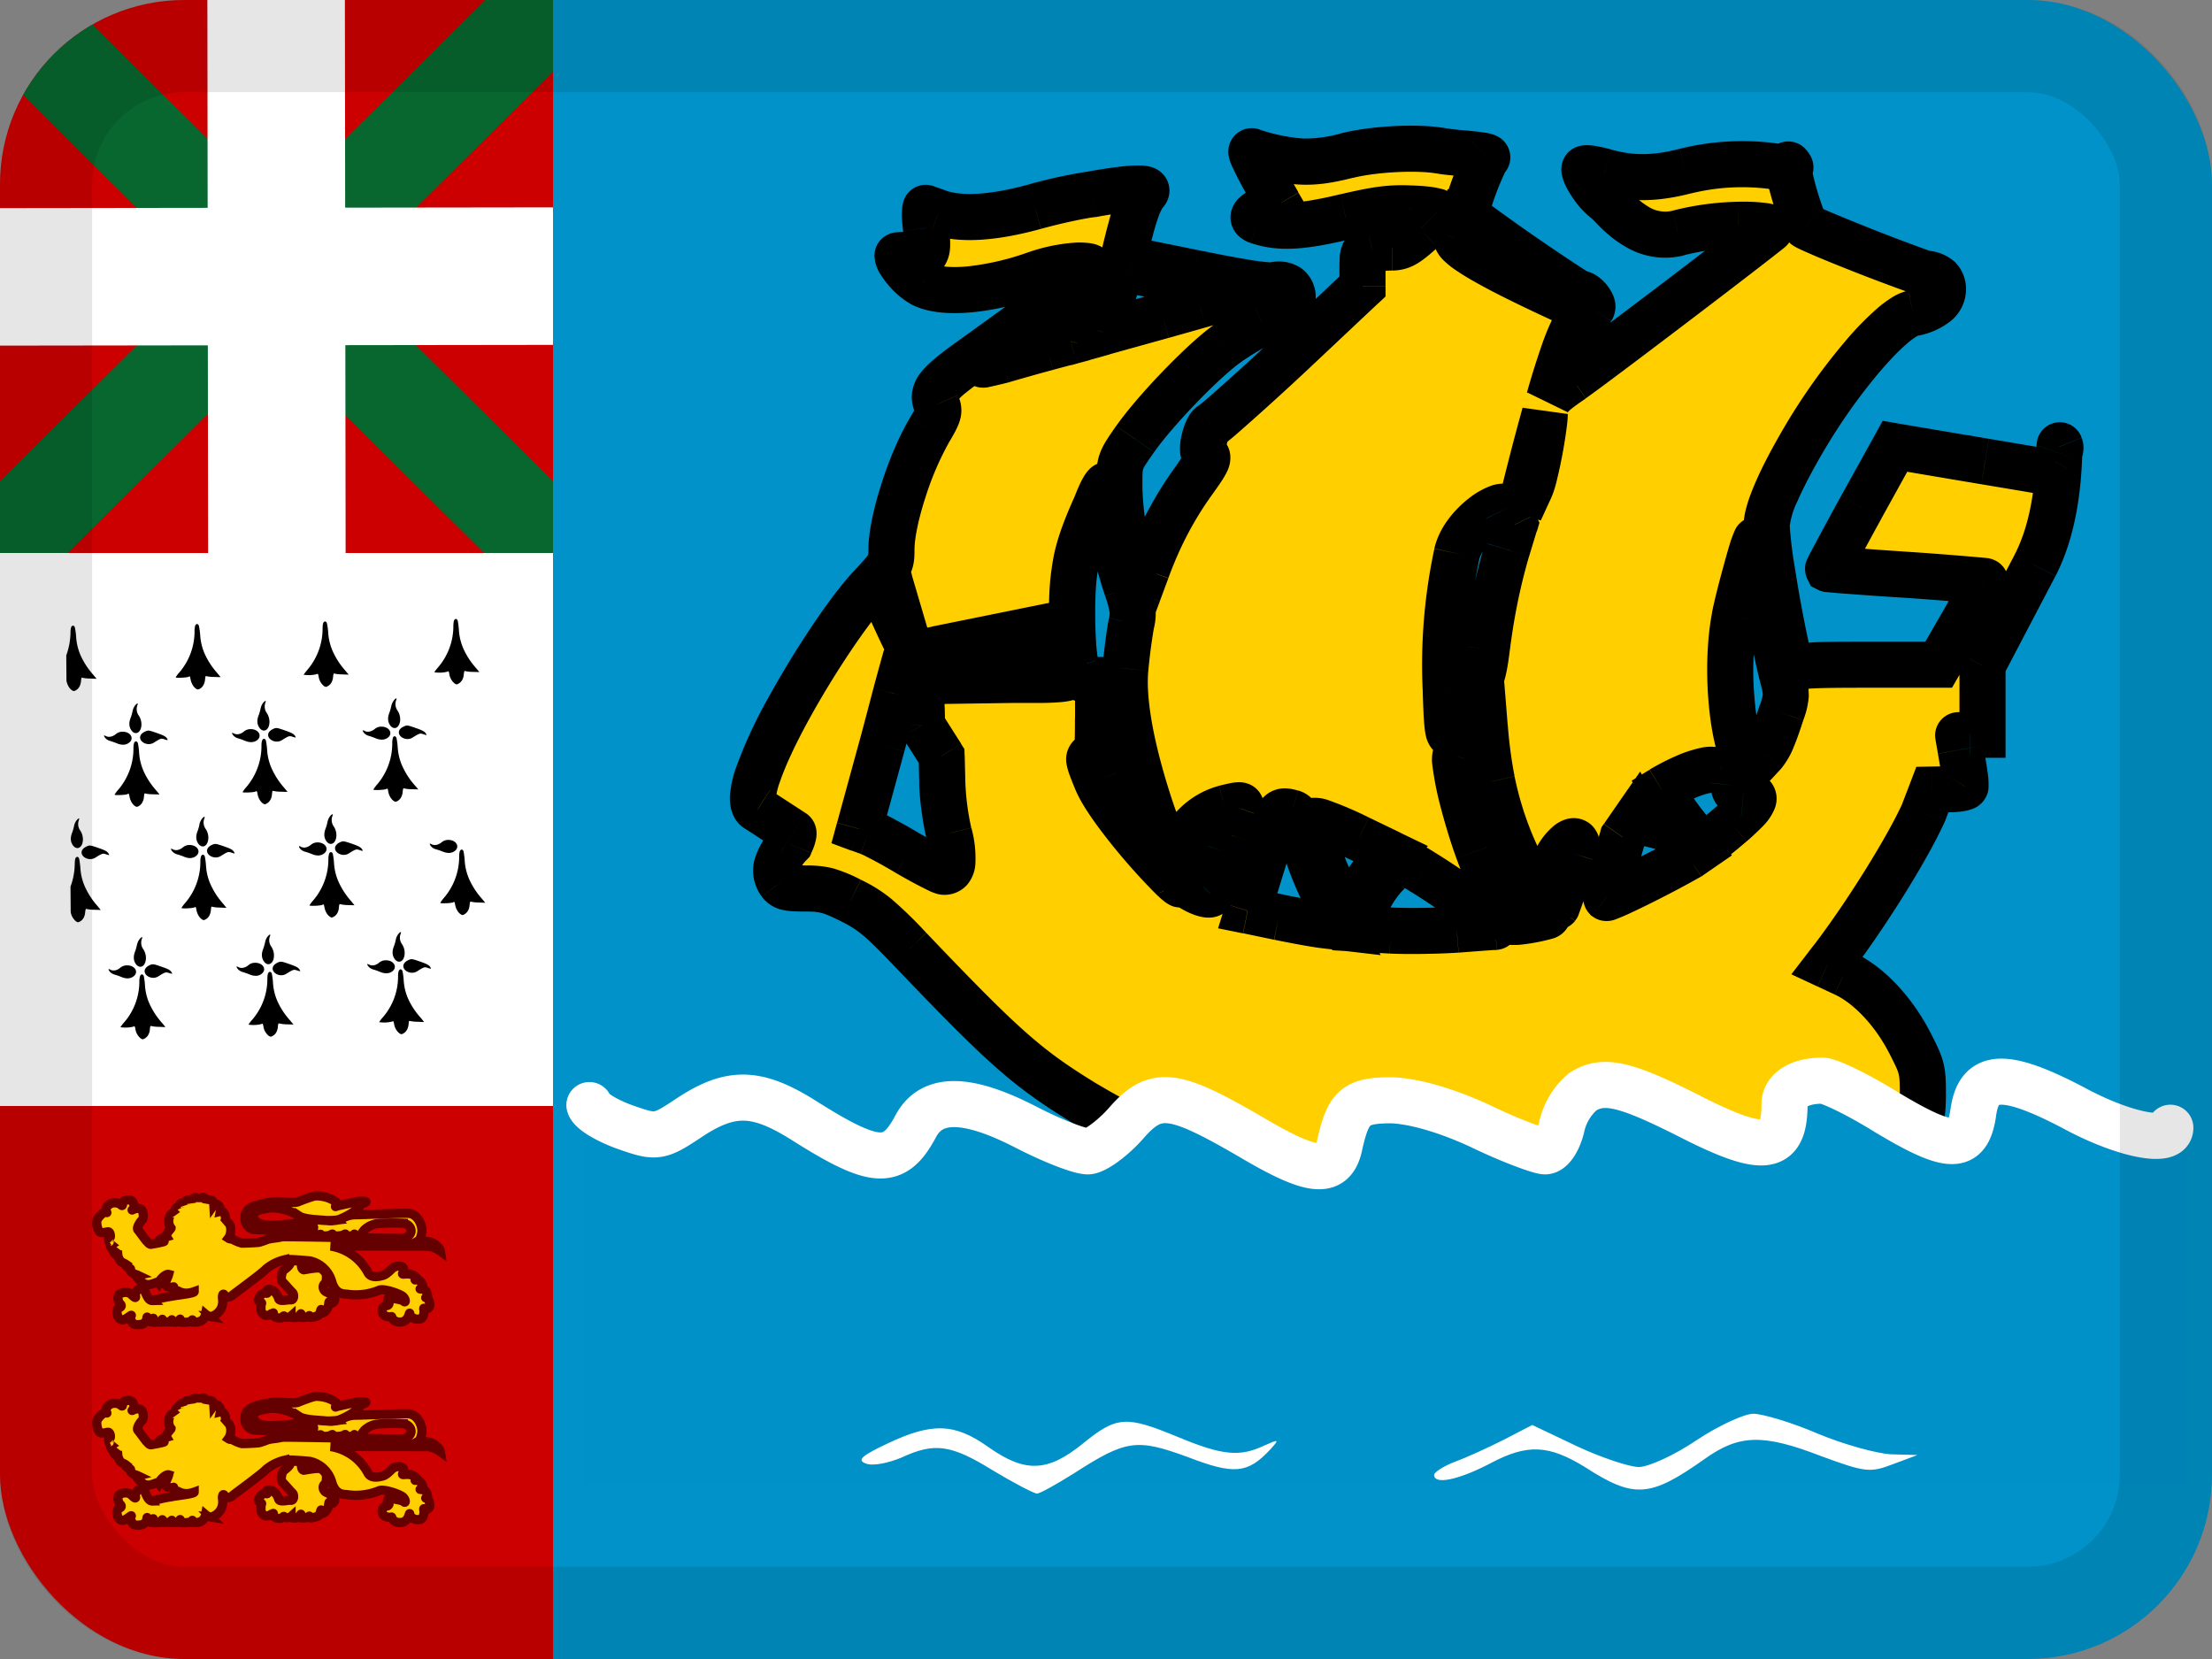 <svg xmlns="http://www.w3.org/2000/svg" fill="none" viewBox="0 0 24 18"><rect x="0" y="0" width="24" height="18" fill="#808080" stroke="none"/><g clip-path="url(#a)"><path fill="#C00" d="M0 0h6v6H0z"/><path fill="#08672F" d="M6 .78V0h-.734L0 5.22V6h.734L6 .78Z"/><path fill="#08672F" d="M0 .78V0h.734L6 5.22V6h-.748L0 .78Z"/><path fill="#fff" d="m0 2.258 6-.008v1.492L0 3.75V2.258Z"/><path fill="#fff" d="M2.25 0h1.492l.008 6H2.258L2.25 0ZM0 6h6v6H0V6Z"/><path fill="#000" fill-rule="evenodd" d="M4.919 6.793c0-.024.003-.05.007-.06.01-.024.031-.023.04.001.003.012.01.056.013.101a.59.59 0 0 0 .064.235.82.82 0 0 0 .121.177l.037.045-.07-.002a.395.395 0 0 1-.081-.008c-.011-.006-.014 0-.018.035-.003.046-.024.083-.057.1-.018.012-.025.01-.042-.001a.163.163 0 0 1-.058-.103c-.005-.031-.007-.034-.022-.025a.356.356 0 0 1-.14.006c0-.004.02-.03.043-.057a.686.686 0 0 0 .163-.444ZM.803 8.964a.157.157 0 0 1 .024-.058c.022-.029.04-.035.03-.011a.121.121 0 0 0 .015.118c.03.046.036.108.016.152-.022.047-.07.049-.1.002-.024-.037-.026-.08-.005-.133a.447.447 0 0 0 .02-.07Zm2.75-.045a.157.157 0 0 1 .025-.059c.021-.028.04-.035.03-.01a.121.121 0 0 0 .014.118c.03.046.037.107.016.151-.022.048-.07.05-.1.003-.024-.037-.025-.081-.005-.133a.45.45 0 0 0 .02-.07Zm-1.39.028a.157.157 0 0 1 .025-.059c.022-.029.04-.035.03-.01a.121.121 0 0 0 .015.118c.03.045.036.107.016.15-.022.049-.07.05-.1.004-.024-.038-.026-.081-.005-.133a.449.449 0 0 0 .02-.07Zm2.626.194c-.037.028-.077.035-.107.019-.023-.013-.026-.005-.006.021a.1.1 0 0 0 .052.033.81.81 0 0 1 .074.025c.05.021.094.02.127-.002.067-.046.023-.126-.068-.124a.11.11 0 0 0-.072.028Zm.2.094a.204.204 0 0 0-.007.06.686.686 0 0 1-.163.444.36.36 0 0 0-.042.057c0 .009.123.004.14-.006.014-.008.016-.006.021.026.008.042.03.083.058.102.017.012.024.013.043.002.032-.018.053-.054.056-.1.004-.036.007-.042.018-.036a.396.396 0 0 0 .082.008l.07.003-.038-.046a.82.82 0 0 1-.12-.176.59.59 0 0 1-.065-.236.709.709 0 0 0-.013-.1c-.008-.024-.029-.026-.04-.002Zm-2.694-.066a.105.105 0 0 0-.038.03c-.045.065.06.135.136.09.08-.05.083-.05.121-.037.034.011.035.011.028-.003-.013-.027-.034-.039-.114-.067-.092-.031-.095-.031-.133-.013Zm-.42.046c.03.016.07.01.107-.019a.11.11 0 0 1 .072-.028c.09-.001.135.078.067.124-.033.023-.077.024-.127.002a.809.809 0 0 0-.074-.025.106.106 0 0 1-.052-.033c-.02-.026-.017-.034.006-.021Zm.306.075a.204.204 0 0 0-.007.06.686.686 0 0 1-.162.444.363.363 0 0 0-.043.057c0 .01.124.004.14-.006.015-.008.016-.005.022.026.007.042.03.083.057.102.018.012.024.013.043.002.033-.017.053-.054.057-.1.003-.036.006-.042.017-.036a.395.395 0 0 0 .083.008l.069.003-.037-.046a.82.82 0 0 1-.12-.176.589.589 0 0 1-.065-.236.712.712 0 0 0-.013-.1c-.009-.024-.03-.025-.04-.002Zm1.503-.149a.105.105 0 0 0-.038.03c-.045.066.061.135.136.09.08-.05.083-.05.122-.037.033.011.034.011.028-.003-.014-.027-.035-.039-.115-.067-.092-.031-.095-.031-.133-.013Zm-.42.046c.03.017.07.01.107-.019a.11.11 0 0 1 .072-.028c.09-.001.135.078.068.124-.034.023-.078.024-.128.002a.807.807 0 0 0-.073-.025.106.106 0 0 1-.053-.032c-.02-.027-.017-.035.007-.022Zm.307.075a.204.204 0 0 0-.008.06.686.686 0 0 1-.162.444.362.362 0 0 0-.043.057c0 .01.124.004.14-.006.015-.008.016-.005.022.026.007.043.03.083.058.102.017.012.024.013.042.002.033-.017.054-.054.057-.1.003-.036.007-.042.017-.036a.394.394 0 0 0 .083.009l.069.002-.037-.046a.82.82 0 0 1-.12-.176.59.59 0 0 1-.065-.235.709.709 0 0 0-.013-.101c-.009-.024-.03-.025-.04-.002ZM.934 9.187a.106.106 0 0 0-.038.03c-.045.065.06.135.136.09.08-.05.083-.05.121-.037.034.01.035.01.028-.003-.013-.027-.034-.04-.114-.067-.092-.032-.095-.032-.133-.013Zm1.184-2.4a.204.204 0 0 0-.007.061.686.686 0 0 1-.162.444.362.362 0 0 0-.043.057c0 .009.123.004.14-.006.014-.009.016-.006.021.025.008.043.03.084.058.103.018.012.024.013.043.002.033-.018.053-.055.057-.101.003-.035.006-.041.017-.035a.394.394 0 0 0 .082.008l.07.002-.037-.045a.82.82 0 0 1-.121-.177.59.59 0 0 1-.064-.235.707.707 0 0 0-.014-.1c-.008-.024-.029-.026-.04-.003ZM3.5 6.82c0-.024.003-.05.007-.06.011-.024.032-.022.04.002a.7.7 0 0 1 .014.1.589.589 0 0 0 .064.235.82.82 0 0 0 .12.177l.038.046-.07-.003a.395.395 0 0 1-.082-.008c-.01-.006-.014 0-.017.035-.004.046-.024.083-.057.1-.019.012-.025.011-.043-.001a.163.163 0 0 1-.057-.103c-.006-.03-.007-.033-.022-.025a.357.357 0 0 1-.14.006c0-.004.02-.029.043-.057A.686.686 0 0 0 3.5 6.82ZM.772 6.805a.204.204 0 0 0-.007.06.76.76 0 0 1-.046.246l.002.275c.008.042.03.083.058.102.018.012.024.013.043.002.033-.017.053-.054.057-.1.003-.036.006-.042.017-.036a.395.395 0 0 0 .082.008l.07.003-.038-.046a.82.82 0 0 1-.12-.176.589.589 0 0 1-.064-.236.709.709 0 0 0-.014-.1c-.008-.024-.029-.025-.04-.002Zm3.522 3.392a.158.158 0 0 1 .024-.058c.022-.029.04-.035.03-.011a.121.121 0 0 0 .015.118c.03.046.036.107.016.152-.022.047-.07.049-.1.002-.024-.037-.026-.08-.005-.133a.449.449 0 0 0 .02-.07Zm.131.223a.106.106 0 0 0-.038.03c-.045.065.06.135.136.09.08-.05.083-.051.122-.037.033.01.034.01.027-.004-.013-.026-.034-.038-.114-.066-.092-.032-.095-.032-.133-.013Zm-.42.046c.03.016.07.01.107-.02a.111.111 0 0 1 .072-.027c.09-.002.135.078.068.123-.034.023-.078.024-.128.003a.786.786 0 0 0-.073-.026.106.106 0 0 1-.053-.032c-.02-.026-.017-.034.006-.021Zm.321.068a.2.2 0 0 0-.007.06.676.676 0 0 1-.162.44.361.361 0 0 0-.043.056.36.36 0 0 0 .14-.006c.014-.008.016-.005.022.026a.16.16 0 0 0 .057.101c.018.012.024.013.043.002.033-.018.053-.054.057-.1.003-.035.006-.04.017-.035a.4.4 0 0 0 .082.008l.07.003-.037-.046a.808.808 0 0 1-.121-.174.58.58 0 0 1-.064-.233.7.7 0 0 0-.013-.1c-.009-.024-.03-.025-.04-.002Zm-2.84-.282a.157.157 0 0 1 .025-.058c.022-.029.04-.035.03-.011a.121.121 0 0 0 .015.118c.03.046.036.108.015.152-.022.047-.07.049-.1.002-.024-.037-.025-.08-.005-.133a.45.45 0 0 0 .02-.07Zm.132.223a.107.107 0 0 0-.038.03c-.045.065.06.135.135.09.08-.05.083-.05.122-.037.033.01.035.01.028-.003-.014-.027-.034-.04-.115-.067-.091-.032-.095-.031-.132-.013Zm-.421.046c.03.016.07.01.107-.02a.11.11 0 0 1 .072-.027c.091-.002.135.078.068.123-.033.023-.078.024-.127.003a.812.812 0 0 0-.074-.026.106.106 0 0 1-.052-.032c-.02-.026-.017-.034.006-.021Zm.323.068a.2.2 0 0 0-.008.06.676.676 0 0 1-.162.44.36.36 0 0 0-.043.056.36.36 0 0 0 .14-.006c.015-.008.016-.005.022.026a.16.16 0 0 0 .057.101c.018.012.025.013.043.002.033-.018.054-.054.057-.1.003-.035.007-.04.017-.035a.4.4 0 0 0 .083.008l.069.003-.037-.046a.81.81 0 0 1-.12-.174.58.58 0 0 1-.065-.233.701.701 0 0 0-.013-.1c-.009-.024-.03-.025-.04-.002Zm1.356-.364a.156.156 0 0 1 .024-.059c.022-.029.04-.035.03-.011a.121.121 0 0 0 .015.118c.03.046.036.108.016.152-.023.047-.071.05-.1.002-.024-.037-.026-.08-.005-.133a.449.449 0 0 0 .02-.07Zm.131.222a.106.106 0 0 0-.038.03c-.045.065.06.135.135.09.081-.05.083-.05.122-.037.033.01.035.01.028-.003-.013-.027-.034-.039-.114-.067-.092-.032-.096-.031-.133-.013Zm-.42.046c.029.016.07.01.106-.019a.11.11 0 0 1 .072-.028c.092-.002.136.078.068.124-.033.023-.077.023-.127.002a.847.847 0 0 0-.074-.026.106.106 0 0 1-.052-.032c-.02-.026-.017-.034.006-.021Zm.321.068a.2.2 0 0 0-.007.06.676.676 0 0 1-.162.44.36.36 0 0 0-.043.056.36.36 0 0 0 .14-.006c.014-.008.016-.005.022.026a.16.16 0 0 0 .057.101c.018.012.024.013.043.002.033-.017.053-.054.057-.1.003-.034.006-.04.017-.035a.4.4 0 0 0 .082.009l.07.002-.037-.045a.816.816 0 0 1-.121-.175.58.58 0 0 1-.064-.233.695.695 0 0 0-.013-.1c-.009-.024-.03-.025-.04-.002Zm1.337-2.899a.157.157 0 0 1 .025-.058c.021-.03.04-.036.03-.011a.121.121 0 0 0 .014.118c.03.046.037.107.016.151-.022.048-.07.05-.1.003-.024-.037-.025-.08-.005-.133a.447.447 0 0 0 .02-.07Zm.132.223a.106.106 0 0 0-.039.029c-.044.066.061.135.136.09.08-.05.083-.05.122-.037.033.011.035.011.028-.003-.014-.026-.035-.038-.115-.066-.092-.032-.095-.032-.132-.013Zm-.421.045c.03.017.07.01.107-.018a.11.11 0 0 1 .072-.028c.091-.002.135.078.068.123-.033.023-.078.024-.128.003a.8.8 0 0 0-.073-.026.106.106 0 0 1-.053-.032c-.019-.026-.017-.035.007-.022Zm.307.075a.204.204 0 0 0-.007.061.686.686 0 0 1-.163.444.362.362 0 0 0-.042.057c0 .009.123.004.14-.006.014-.009.016-.006.021.025.007.043.03.083.058.103.017.012.024.013.043.002.032-.018.053-.055.056-.101.004-.035.007-.042.018-.035a.396.396 0 0 0 .082.008l.07.002L4.5 8.52a.82.82 0 0 1-.12-.177.589.589 0 0 1-.065-.235.713.713 0 0 0-.013-.1c-.009-.025-.03-.026-.04-.003Zm-2.825-.288a.157.157 0 0 1 .024-.058c.022-.029.04-.036.03-.011a.121.121 0 0 0 .015.118c.03.046.036.107.016.151-.023.048-.071.05-.1.003-.024-.037-.026-.08-.005-.133a.447.447 0 0 0 .02-.07Zm.131.223a.106.106 0 0 0-.038.029c-.045.066.06.135.136.09.08-.05.082-.05.121-.036.033.01.035.01.028-.004-.013-.026-.034-.038-.114-.066-.092-.032-.095-.032-.133-.013Zm-.42.046c.029.016.07.009.107-.02a.11.11 0 0 1 .071-.027c.092-.002.136.078.068.123-.033.023-.077.024-.127.003a.807.807 0 0 0-.074-.026.106.106 0 0 1-.052-.032c-.02-.026-.017-.034.006-.021Zm.306.074a.204.204 0 0 0-.007.061.686.686 0 0 1-.162.444.36.36 0 0 0-.043.057c0 .009.123.004.14-.006.014-.009.016-.006.022.025.007.043.03.084.057.103.018.012.024.013.043.002.033-.018.053-.055.057-.101.003-.035.006-.041.017-.035a.395.395 0 0 0 .082.008l.07.002-.037-.045a.82.82 0 0 1-.121-.177.59.59 0 0 1-.064-.235.71.71 0 0 0-.013-.1c-.01-.025-.03-.026-.04-.003Zm1.372-.37a.157.157 0 0 1 .024-.059c.022-.029.04-.035.03-.011a.121.121 0 0 0 .015.118c.03.046.036.108.016.152-.022.047-.07.049-.1.002-.024-.037-.026-.08-.005-.133a.45.45 0 0 0 .02-.07Zm.131.222a.105.105 0 0 0-.038.03c-.045.065.06.135.136.09.08-.05.083-.05.122-.037.033.01.034.01.027-.004-.013-.026-.034-.038-.114-.066-.092-.032-.095-.032-.133-.013Zm-.42.046c.03.016.07.01.107-.02a.11.11 0 0 1 .072-.027c.09-.002.135.078.067.124-.033.022-.077.023-.127.002a.808.808 0 0 0-.073-.026.106.106 0 0 1-.053-.032c-.02-.026-.017-.034.006-.021Zm.306.075a.204.204 0 0 0-.007.06.686.686 0 0 1-.162.444.361.361 0 0 0-.043.057c0 .009.124.004.14-.006.015-.008.016-.006.022.025.007.043.03.084.057.103.018.012.025.013.043.002.033-.018.054-.055.057-.101.003-.035.007-.041.017-.035a.395.395 0 0 0 .083.008l.069.002-.037-.045a.82.82 0 0 1-.12-.177.59.59 0 0 1-.065-.235.709.709 0 0 0-.013-.1c-.009-.024-.03-.026-.04-.002ZM.811 9.374c0-.024.003-.05.007-.06.011-.024.032-.022.04.001.004.012.01.056.014.101a.59.59 0 0 0 .064.235.82.82 0 0 0 .12.177l.037.045-.069-.002a.396.396 0 0 1-.082-.008c-.01-.006-.014 0-.018.035-.003.046-.024.083-.056.1-.019.012-.025.01-.043-.001a.163.163 0 0 1-.058-.103L.765 9.62a.739.739 0 0 0 .046-.246Z" clip-rule="evenodd"/><path fill="#C00" d="M0 18h6v-6H0v6Z"/><path fill="#0092C8" d="M6 0h18v18H6V0Z"/><path fill="#FFCF00" stroke="#650000" stroke-width=".1" d="M1.856 13.325c-.06-.073-.001-.206.052-.15-.028-.053.018-.096.038-.07-.01-.043.035-.073.056-.032-.008-.05.057-.078.074-.024.001-.049.064-.087.078-.016.013-.054.083-.062.089.016.02-.045.073-.042.077.024.022-.031.082.015.071.07.037-.009.082.07.037.127.079-.045.098.099.05.164.025.016.027.002.049.014a.427.427 0 0 0 .098.04 2.4 2.4 0 0 0 .177-.008c.025-.004.059-.017.099-.032.042-.014.103-.014.159-.029.044-.005 1.28.021 1.316.017.035-.004.087-.04.084-.084-.002-.043-.043-.075-.084-.08a2.332 2.332 0 0 0-.29.005.261.261 0 0 0-.12.056c-.014.009-.036.042-.054.065-.017.015-.066.017-.066-.003 0-.013-.004.003-.016.008-.016.01-.086.013-.082 0 .005-.015 0-.02-.02-.004a.234.234 0 0 1-.127.004c.01-.019.01-.017-.019-.002-.018.009-.094.015-.1-.001 0-.013-.01-.007-.02-.003-.086.024-.095-.004-.081-.016.014-.012.034-.08.012-.076-.021.004-.158.032-.205.04a5.13 5.13 0 0 1-.43-.004c-.046-.004-.098-.05-.1-.116-.006-.105.076-.132.125-.148.05-.016.173-.04.222-.04.05 0 .19.019.228.003.038-.016.155-.06.187-.064.049-.005.188.012.254.096-.034.017-.05.027-.012.012l.224-.05c.123-.006.091.014.031.03-.02.067-.201.161-.259.173a.808.808 0 0 1-.206-.002c-.028-.002-.157-.009-.204-.04a.593.593 0 0 0-.279-.09c-.057.001-.222.02-.221.08-.001.106.153.112.219.108.065-.004.23-.012.276-.032a.665.665 0 0 1 .202-.025c.054 0 .134.013.16.009.024-.004.081-.005.109-.025a.278.278 0 0 1 .147-.04c.06 0 .507-.019.567-.015.087 0 .148.1.15.185 0 .04-.019.099-.034.108a1.6 1.6 0 0 1 .117.016c.042.008.11.057.117.101a.312.312 0 0 0-.13-.054c-.008 0-.983-.002-1.06-.001a.557.557 0 0 1 .407.292c.036.06.124.036.156.027.033-.007.071-.043.099-.071.027-.028.07-.035.09-.028.042-.004.05.044.033.068-.016.024.003.014.046.014a.13.13 0 0 1 .109.053c-.025.024-.037.005-.002.008.036.004.079.073.052.093-.023.012-.03.007 0 .011.045.004.057.035.063.09-.038.007-.019-.006 0 .014.02.02.047.108-.022.112-.024-.012-.024-.014-.019.013.005.028-.008.095-.046.095-.054.01-.102-.02-.107-.056-.006-.036-.005.069-.08.086-.071.016-.109-.026-.114-.046-.006-.02-.003-.004-.03-.008-.028-.004-.062-.005-.077-.052 0-.028.005-.065.054-.07.022-.004.028-.034.012-.038-.017-.004-.003-.064.032-.048.036.016.118.02.137.04.02.02.025-.016-.005-.048-.03-.032-.214-.096-.263-.072a.66.66 0 0 1-.34.044c-.032-.008-.127.014-.172-.132a.318.318 0 0 0-.237-.23c-.31-.03-.293-.007-.092.003-.001.028-.009.085.024.093.055-.008.169-.033.196-.01.027.025.055.045.05.1-.006.056.002.04-.023.064-.024.024-.013.072.025.088s.055.036.08.06c.024.024-.012.072-.034.056-.021-.016-.021-.016-.024.016-.003.032-.03.092-.076.097-.01-.004-.007-.02-.006-.033.002-.028-.01.034-.024.052-.009.011-.086.035-.108.023.01-.025.004-.015-.015-.003-.019.008-.12.022-.075-.028.012-.019-.016.023-.031.03-.013.008-.073.014-.073-.01-.019.017-.064.017-.071.004-.014-.016-.015.012-.04.016-.024.004-.078-.004-.08-.036-.003-.032.005-.012-.025-.008-.073.05-.11-.02-.11-.044 0-.024-.002-.052.006-.068.008-.016-.051-.02-.033-.052.02-.039.042-.067.082-.06.02.004.017-.008.008-.024-.008-.016.022-.024.058-.008.035.016.06.056.071.092.011.036.096.008.131.012.036.004.039-.06.017-.08-.022-.02-.082-.092-.107-.116-.025-.024-.008-.107.014-.127.127-.091.057-.12.01-.112a.493.493 0 0 0-.204.102c-.038.044-.336.26-.363.283-.027.024-.067.03-.084.002-.016-.028-.027-.008-.024.032.022.15-.107.199-.13.197a.109.109 0 0 1-.054-.025c-.016.084-.086.092-.15.084-.001-.01.012-.028.005-.021-.021.029-.086.026-.142.021-.003-.017.02-.039.008-.027-.018.037-.05.03-.102.027-.001-.008.024-.034.012-.019-.023.027-.07.018-.107.02-.004-.007.02-.048-.002-.02-.02.023-.064.026-.105.02-.008-.02.008-.02.013-.032.01-.02-.006 0-.02 0-.013 0-.032.004-.04-.016-.009-.02-.004.02-.012.03-.008.01-.017.032-.044.04-.028.008-.099.016-.11-.02-.014-.016-.022-.051-.01-.071.01-.02-.053.038-.08.043-.08.017-.09-.115-.055-.127.036-.012.03-.032.011-.048s-.03-.08-.005-.1c.024-.02.081-.03.117-.008.021.015.067.068.058.028-.006-.024.01-.056.027-.069.015-.015.062-.018.074.013.029.074.05.105.085.104a1.3 1.3 0 0 1 .208-.047c.039-.01.243-.03.243-.05-.122.044-.172-.013-.186-.01-.013.005-.047-.012-.047-.024 0-.024.03-.02-.013-.013-.026-.002-.05-.003-.072-.032-.003-.015.03-.066.041-.108-.028-.008-.09.046-.11.093-.015-.018-.021-.002-.072.011a.11.11 0 0 1-.086-.004c-.022-.012-.107-.081-.066-.09a.152.152 0 0 0-.032-.011c-.03-.014-.058-.04-.05-.047-.007-.012.01-.012-.003-.014-.016-.005-.057-.036-.046-.048-.01-.007-.035-.018-.046-.024-.019-.011-.038-.053-.04-.073-.018.002-.056-.033-.039-.044-.029-.022-.053-.06-.034-.071-.017-.014-.029-.04-.017-.03-.017-.023-.012-.047.002-.047.013 0 .008-.063-.017-.063-.024 0-.064.02-.093 0-.023-.02-.043-.104-.022-.14.022-.036.066-.076.088-.072.022.004.01.012.005-.024-.005-.036.031-.063.055-.072.029-.014.085-.004.101.012.017.016.022.016.022-.012 0-.02.021-.03.04-.035.032-.008.056.002.067.015.017.026.027.056.005.08-.021.024-.002.004.033-.004.023-.008.064.002.071.028.01.028.017.076-.008.1-.024.024-.06.084-.04.104.018.02.079.107.092.12.014.011.03.04.052.035l.066-.012c.076-.016.11-.024.013-.02.021-.034.067-.043.087-.049-.017-.028.048-.086.048-.094Zm0 2.175c-.06-.073-.001-.206.052-.15-.028-.053.018-.096.038-.07-.01-.043.035-.073.056-.032-.008-.05.057-.078.074-.024.001-.049.064-.087.078-.016.013-.054.083-.062.089.016.02-.045.073-.042.077.024.022-.031.082.015.071.07.037-.009.082.07.037.127.079-.045.098.099.05.164.025.016.027.002.049.014a.431.431 0 0 0 .098.04 2.4 2.4 0 0 0 .177-.008c.025-.004.059-.017.099-.032.042-.014.103-.014.159-.029.044-.005 1.28.022 1.316.018.035-.005.087-.04.084-.085-.002-.043-.043-.075-.084-.08a2.332 2.332 0 0 0-.29.005.263.263 0 0 0-.12.056c-.014.009-.036.042-.054.065-.017.015-.066.017-.066-.003 0-.013-.004.003-.016.008-.016.01-.086.013-.082 0 .005-.015 0-.02-.02-.004a.233.233 0 0 1-.127.004c.01-.018.01-.017-.019-.002-.018.009-.094.015-.1-.001 0-.013-.01-.007-.02-.003-.086.024-.095-.004-.081-.016.014-.012.034-.08.012-.076-.021.004-.158.032-.205.04-.046.008-.383 0-.43-.004-.046-.004-.098-.05-.1-.116-.006-.105.076-.132.125-.148.05-.016.173-.04.222-.04.05 0 .19.019.228.003.038-.016.155-.06.187-.064.049-.005.188.012.254.096-.034.017-.05.027-.012.012l.224-.05c.123-.006.091.014.031.03-.02.067-.201.161-.259.173a.808.808 0 0 1-.206-.002c-.028-.002-.157-.009-.204-.04a.591.591 0 0 0-.279-.09c-.057.001-.222.02-.221.08-.001.106.153.112.219.108.065-.004.23-.012.276-.032a.668.668 0 0 1 .202-.025c.054 0 .134.013.16.009.024-.004.081-.005.109-.025a.278.278 0 0 1 .147-.04c.06 0 .507-.019.567-.015.087 0 .148.1.15.185 0 .04-.019.099-.034.108.027.003.094.01.117.016.042.009.11.057.117.102a.314.314 0 0 0-.13-.055c-.008 0-.983-.002-1.06-.001a.556.556 0 0 1 .407.292c.036.06.124.036.156.028.033-.008.071-.044.099-.072.027-.028.07-.035.09-.028.042-.004.05.044.033.068-.016.024.003.014.046.014a.13.13 0 0 1 .109.053c-.025.024-.037.005-.002.008.036.005.079.073.052.093-.023.012-.03.007 0 .011.045.004.057.035.063.09-.038.007-.019-.006 0 .014.02.02.047.108-.022.112-.024-.012-.024-.015-.019.013.005.028-.008.095-.046.095-.054.01-.102-.02-.107-.056-.006-.036-.005.069-.08.086-.071.016-.109-.026-.114-.046-.006-.02-.003-.004-.03-.008-.028-.004-.062-.005-.077-.052 0-.028.005-.065.054-.07.022-.004.028-.034.012-.038-.017-.004-.003-.064.032-.048.036.016.118.02.137.04.02.02.025-.016-.005-.048-.03-.032-.214-.096-.263-.072a.662.662 0 0 1-.34.044c-.032-.008-.127.014-.172-.132a.319.319 0 0 0-.237-.23c-.31-.03-.293-.007-.092.003-.001.028-.009.085.024.093.055-.008.169-.033.196-.01.027.025.055.045.05.1-.006.056.002.04-.023.064-.024.024-.013.072.025.088s.055.036.08.06c.024.024-.012.072-.034.056-.021-.016-.021-.016-.024.016-.003.032-.03.092-.076.097-.01-.004-.007-.02-.006-.033.002-.028-.01.034-.024.052-.009.012-.086.035-.108.023.01-.025.004-.015-.015-.003-.019.008-.12.022-.075-.028.012-.019-.016.023-.031.03-.013.008-.073.014-.073-.01-.019.017-.064.017-.071.004-.014-.016-.015.012-.04.016-.024.004-.078-.004-.08-.036-.003-.032.005-.012-.025-.008-.073.05-.11-.02-.11-.044 0-.024-.002-.052.006-.068.008-.016-.051-.02-.033-.052.02-.039.042-.067.082-.06.02.004.017-.008.008-.024-.008-.016.022-.024.058-.008.035.016.06.056.071.092.011.036.096.008.131.012.036.004.039-.06.017-.08-.022-.02-.082-.092-.107-.116-.025-.024-.008-.107.014-.127.127-.091.057-.12.01-.112a.492.492 0 0 0-.204.102c-.038.044-.336.26-.363.283-.027.024-.067.03-.084.002-.016-.028-.027-.008-.024.032.022.15-.107.199-.13.197a.11.11 0 0 1-.054-.025c-.016.084-.086.092-.15.084-.001-.01.012-.028.005-.021-.021.029-.086.026-.142.021-.003-.017.02-.039.008-.027-.018.037-.05.03-.102.027-.001-.008.024-.034.012-.018-.023.026-.07.017-.107.018-.004-.006.02-.047-.002-.02-.02.024-.064.027-.105.021-.008-.02.008-.02.013-.032.01-.02-.006 0-.02 0-.013 0-.032.004-.04-.016-.009-.02-.004.02-.012.03-.008.01-.017.032-.044.04-.028.008-.099.016-.11-.02-.014-.016-.022-.051-.01-.071.01-.02-.053.038-.08.044-.08.016-.09-.116-.055-.128.036-.012.03-.032.011-.048s-.03-.08-.005-.1c.024-.02.081-.03.117-.008.021.015.067.068.058.028-.006-.024.01-.056.027-.069.015-.015.062-.018.074.013.029.074.05.105.085.104a1.3 1.3 0 0 1 .208-.047c.039-.01.243-.03.243-.05-.122.044-.172-.014-.186-.01-.013.005-.047-.012-.047-.024 0-.024.03-.02-.013-.013-.026-.002-.05-.003-.072-.032-.003-.015.03-.065.041-.108-.028-.008-.09.046-.11.093-.015-.018-.021-.002-.072.011a.11.11 0 0 1-.086-.004c-.022-.012-.107-.08-.066-.09a.152.152 0 0 0-.032-.011c-.03-.014-.058-.04-.05-.047-.007-.012.01-.012-.003-.014-.016-.004-.057-.035-.046-.047-.01-.008-.035-.019-.046-.024-.019-.012-.038-.054-.04-.074-.018.002-.056-.033-.039-.044-.029-.022-.053-.06-.034-.071-.017-.014-.029-.04-.017-.03-.017-.023-.012-.046.002-.046.013 0 .008-.064-.017-.064-.024 0-.064.02-.093 0-.023-.02-.043-.104-.022-.14.022-.036.066-.076.088-.072.022.004.01.012.005-.024-.005-.036.031-.063.055-.072.029-.014.085-.004.101.012.017.016.022.016.022-.012 0-.02.021-.03.04-.035.032-.007.056.002.067.015.017.026.027.056.005.08-.021.024-.002.004.033-.004.023-.008.064.002.071.028.01.028.017.076-.008.1-.024.024-.06.084-.04.104.018.02.079.107.092.12.014.011.03.04.052.035l.066-.012c.076-.016.11-.024.013-.02.021-.034.067-.043.087-.049-.017-.028.048-.086.048-.094Z"/><path fill="#FFCF00" fill-rule="evenodd" d="M14.618 1.687c.29-.073.759-.096 1.01-.053.05.01.14.019.232.028.149.014.297.028.275.048-.053.05-.23.525-.23.618 0 .033 1.18.852 1.229.852.066 0 .165.12.139.166-.014.02-.086.096-.162.165-.073.068-.19.422-.303.816.041-.058.118-.117.257-.211.171-.116 1.691-1.27 2.133-1.62.05-.036-.076-.059-.336-.056-.208.004-.416.03-.656.09-.351.088-.614-.186-.726-.303a.43.43 0 0 0-.05-.048c-.098-.066-.24-.27-.24-.347 0-.016.096-.003.221.03.29.083.547.08.877-.007a2.57 2.57 0 0 1 .947-.052l.043.007c.06.009.1.015.122.016.02.142.164.606.19.628.053.046 1.217.505 1.306.515.132.017.185.07.185.182 0 .109-.135.211-.326.248-.225.043-.785.69-1.178 1.358-.263.449-.409.783-.409.945 0 .165.1.796.202 1.275.062.284.079.334.112.288.036-.047.135-.053.794-.053h.759l.257-.446c.142-.248.254-.456.247-.46-.006-.006-.392-.04-.854-.069-.461-.03-.844-.06-.85-.063-.004-.006.158-.307.359-.67l.366-.661.745.125.233.04c.313.052.565.094.605.102.072.013.099 0 .158-.102a.628.628 0 0 0 .042-.092l-.001.016c-.008.214-.03.755-.262 1.203l-.57 1.087v.75h-.132a.7.7 0 0 0-.132.006c0 .005.01.067.026.155l.023.133c.027.152.04.255.03.268-.01.017-.096.03-.188.03l-.171.003-.096.25c-.168.374-.6 1.071-.966 1.557l-.08.102.185.086c.26.12.531.403.71.747.138.271.144.29.144.578 0 .281-.075.641-.138.645l-.797.122-.364.056c-.626.096-1.154.169-1.177.162-.07-.026-.234-.304-.29-.486l-.021-.067c-.022-.068-.04-.127-.048-.144-.007-.027-.136.02-.4.155a5.375 5.375 0 0 1-1.331.48 5.828 5.828 0 0 1-3.235-.2 9.45 9.45 0 0 1-1.313-.65c-.61-.377-.86-.598-1.88-1.665-.329-.344-.415-.413-.639-.526-.227-.112-.293-.129-.491-.129-.185 0-.234-.01-.274-.062-.082-.116-.05-.252.11-.423 0 0 .048-.111.032-.122L8.22 8.78c-.297-.15.78-1.942 1.225-2.41.217-.231.227-.244.227-.403 0-.317.201-.942.416-1.305.099-.165.108-.195.075-.271-.062-.139 0-.218.403-.506.798-.571 1.263-.922 1.276-.961.023-.073-.323-.046-.59.046-.535.188-1.016.231-1.247.112-.105-.052-.267-.238-.267-.307 0-.01.109-.01.244 0 .1.007.081-.157.064-.3a1.292 1.292 0 0 1-.011-.136c0-.046.003-.083.01-.083l.103.037.035.013c.234.082.59.063 1.045-.063.225-.063.508-.122.627-.135 0 0 .673-.126.574-.02-.053.056-.11.198-.162.4a7.046 7.046 0 0 0-.079.317l.102.02c.133.028.382.08.663.135.501.103.795.149.867.136.125-.027.205.026.205.135 0 .093-.066.149-.33.271a2.806 2.806 0 0 0-.412.251c-.27.205-.759.714-.966 1.011-.172.245-.172.245-.172.5 0 .277.066.7.152.99l.053.182.092-.248c.128-.353.293-.67.508-.968.148-.205.174-.26.132-.277-.07-.027 0-.294.059-.33.06-.037.455-.387.877-.784l.765-.72v-.192c0-.185.003-.191.102-.211.056-.01.159-.02.225-.02.095-.003.154-.037.316-.182.105-.099.185-.192.168-.205-.013-.013-.145-.033-.293-.036-.215-.01-.36.01-.703.09-.484.115-.722.125-.946.049-.155-.053.076-.146.22-.185 0 0-.342-.592-.29-.575.456.138.644.145 1.036.046Zm7.736 3.156c-.007-.017-.009.011-.011.073.011-.032.016-.06.01-.073Zm-2.945-3.054c-.012-.012-.014.003-.009.037.03 0 .032-.01.01-.037Zm-2.647 2.7c-.145.522-.27 1.054-.27 1.054l.114-.251c.063-.139.155-.704.155-.79V4.49Zm.294-1.19-.003-.001.003.001Zm-.003-.001c-.068-.044-1.205-.844-1.205-.844l-.04.132c-.037.123.93.567 1.187.685l.058.027Zm-4.281-.263c.692.142.705.145.577.182a199.585 199.585 0 0 0-.735.208l-.64.178.023-.089c.072-.304.158-.598.175-.598.013 0 .28.053.6.12Zm-1.154.668.066-.238c.04-.13.075-.255.082-.278.01-.02.01-.04.007-.04-.01 0-1.079.784-1.105.807-.007.01.086-.014.21-.047.126-.036.344-.099.482-.135l.258-.07Zm4.817 1.989-.082.27c-.1.338-.169.671-.221 1.081-.033.265-.06.34-.172.526-.07.119-.145.257-.161.31-.088.203-.097.059-.112-.403a5.71 5.71 0 0 1 .122-1.47c.069-.314.494-.585.54-.49l.086.176Zm-4.158 1.07c.026-.112.017-.181-.05-.376-.098-.294-.18-.674-.184-.866.006-.33-.028-.35-.152-.036-.21.472-.257.677-.257 1.166 0 .268.016.502.043.585.036.125.053.142.138.142h.1v.413c0 .344-.007.413-.05.413-.07 0-.063.036.036.271.158.38.99 1.265.907 1.104-.27-.559-.66-1.692-.597-2.323.02-.195.05-.42.066-.493Zm7.07.602c.042.168.042.198-.017.37a3.695 3.695 0 0 0-.021.062c-.039.118-.099.298-.17.377-.155.172-.158.175-.198.103-.158-.301-.218-1.064-.119-1.583.043-.228.211-.836.231-.836.007 0 .026.122.05.27.042.305.171.96.244 1.237ZM9.656 6.313l.214.73s-.294-.611-.3-.674l.086-.056Zm1.929 1.034c0 .017-.136.03-.3.03h-.3l-.822.012c.006-.02.235-.115.502-.225l.163-.067c.308.016.613.036.645.075a.84.84 0 0 1 .112.175Zm-.757-.25-.124-.006c-.269-.014-.512-.026-.54-.048l.962-.195.367-.074c-.013.047-.34.188-.665.323Zm-.612 1.106-.214-.337c0-.274-.013-.373-.073-.512-.04-.096-.091-.21-.105-.21-.006 0-.046.155-.106.385l-.148.558-.247.906.099.036c.056.02.25.122.431.231.185.11.36.199.39.199.105 0 .118-.136.052-.417a2.923 2.923 0 0 1-.072-.548l-.007-.291Zm5.972.274c.076.384.214.744.428 1.12.103.179.182.33.175.337-.033.03-.37.083-.399.067-.046-.03-.23-.43-.356-.774-.142-.386-.27-.922-.247-1.02a2.81 2.81 0 0 1 .158-.367l.135-.281.027.324c.013.178.046.446.079.594Zm2.628.047c.006-.057-.03-.09-.159-.156-.171-.086-.63.196-.63.196.106.218.393.597.469.597.02 0 .148-.099.29-.221.274-.238.303-.317.129-.334-.09-.01-.106-.023-.1-.082Zm-.412.72-.086.06c-.116.079-.874.452-.89.439a9.422 9.422 0 0 1 .178-.661l.16-.231c.034.063.128.086.225.11.085.02.172.042.221.091l.192.192Zm-1.51.591a7.81 7.81 0 0 0 .197-.568c.092-.297-.21-.07-.25.198-.024.175.01.413.052.37Zm-3.595-.591a4.177 4.177 0 0 1-.165.456c-.013.016-.082 0-.155-.036-.108-.057-.135-.09-.171-.235-.04-.162-.04-.175.043-.317a.71.71 0 0 1 .435-.344c.178-.043.188-.043.171.003-.007.017-.046.135-.097.29l-.06.183Zm1.078.476a2.848 2.848 0 0 1-.234-.612c-.046-.224-.069-.274-.128-.29-.132-.037-.145-.02-.231.267l-.106.343a86.85 86.85 0 0 0-.062.2l-.08.254.337.069c.181.036.409.08.504.09l.172.019-.172-.34Zm.366-.625.343.165-.151.172a1.23 1.23 0 0 0-.208.324.903.903 0 0 1-.076.175c-.06.066-.428-.793-.428-.994 0-.07.121-.03.52.158Zm1.062.991c.208-.016.396-.03.412-.03.066-.006-.418-.373-.781-.594a2.06 2.06 0 0 0-.238-.136 1.29 1.29 0 0 0-.145.146c-.148.158-.25.343-.28.502l-.02.102.337.02a7.2 7.2 0 0 0 .715-.01Z" clip-rule="evenodd"/><path fill="#000" d="m15.627 1.634.05-.245-.008-.001-.042.246Zm-1.009.053-.06-.243h-.001l.061.243Zm1.242-.025.024-.25-.024.25Zm.275.048-.168-.185-.003.003.17.182Zm1.137 1.636.209.138.004-.007.005-.007-.217-.124Zm-.161.165-.169-.185-.001.002.17.183Zm-.303.816-.24-.07.442.216-.203-.146Zm.257-.211-.14-.208.14.208Zm2.133-1.62-.148-.201-.007.006.155.196Zm-.336-.056-.003-.25h-.001l.004.25Zm-.656.09-.06-.243h-.001l.06.243Zm-.726-.303.18-.173-.18.173Zm-.05-.048.14-.208-.14.208Zm-.019-.317.069-.24-.005-.002-.064.242Zm.877-.007-.062-.242.062.242Zm.947-.052.039-.247-.01-.002-.03.249Zm.043.007.04-.247-.04.247Zm.313.644.165-.189-.009-.006-.156.195Zm1.305.515.031-.248h-.003l-.028.248Zm-.141.43-.047-.246.047.246Zm-1.178 1.358-.215-.127.215.127Zm-.207 2.22-.245.052v.002l.245-.054Zm.112.288-.197-.155-.007.01.204.145Zm1.553-.053v.25h.144l.072-.125-.216-.125Zm.257-.446.217.125V6.89l-.217-.124Zm.247-.46-.176.177.028.029.036.018.112-.224Zm-.854-.069-.016.25.016-.25Zm-.85-.063-.224.112.037.074.075.038.112-.224Zm.359-.67-.219-.122.219.121Zm.366-.661.042-.247-.175-.03-.086.155.219.122Zm.745.125-.041.247.041-.247Zm.233.04-.042.246.042-.247Zm0 0-.042.246h.001l.04-.247Zm0 0 .04-.247-.04.246Zm0 0 .042-.247h-.001l-.041.246Zm0 0-.042.246.042-.247Zm.605.102-.05.245.005.001.045-.246Zm.158-.102.216.125.003-.005-.219-.12Zm.041-.076-.25-.01.25.01Zm-.262 1.203.222.116V6.25l-.222-.115Zm-.57 1.087-.222-.117-.028.055v.062h.25Zm0 .75v.25h.25v-.25h-.25Zm-.238.16.247-.042-.247.043Zm0 .001-.246.043.246-.043Zm0 0 .247-.042-.247.043Zm.023.133.247-.043-.247.043Zm.03.268-.2-.15-.008.01-.007.012.215.128Zm-.188.03v-.25h-.005l.005.25Zm-.171.003-.005-.25-.169.003-.06.158.234.09Zm-.096.25.228.103.003-.006.003-.007-.234-.09Zm-.966 1.557.198.153.002-.003-.2-.15Zm-.08.102-.197-.153-.191.248.283.132.106-.227Zm.185.086-.105.227h.002l.103-.227Zm.71.747.222-.114v-.001l-.223.115Zm.006 1.223-.013-.25-.025.001-.023.006.06.243Zm-.797.122-.037-.247.037.247Zm0 0 .037.248-.038-.247Zm-.364.056-.038-.247.038.247Zm-1.177.162-.089.234.01.003.01.003.069-.24Zm-.29-.486.239-.073v-.003l-.24.076Zm-.021-.067.238-.076-.004-.012-.234.088Zm0 0-.24.076.005.012.235-.088Zm-.048-.144-.243.06.005.02.008.018.23-.098Zm-.4.155.113.224.002-.002-.114-.222Zm-1.331.48.054.243-.054-.244Zm-3.235-.2-.086.236h.001l.085-.235Zm-1.313-.65.132-.213-.132.213Zm-1.88-1.665.182-.173-.181.173Zm-.639-.526.112-.223h-.001l-.11.223Zm-.765-.191-.203.145.003.004.2-.15Zm.11-.423.183.169.028-.03.017-.038-.229-.101Zm.032-.122.136-.21-.136.21ZM8.22 8.78l.137-.21-.011-.006-.012-.006-.114.222Zm1.225-2.41.18.172h.002l-.182-.172Zm.643-1.708-.215-.129v.002l.215.127Zm.075-.271.23-.1-.002-.003-.228.103Zm.403-.506.145.204-.145-.204Zm1.276-.961.237.079.001-.004-.238-.075Zm-.59.046-.082-.236h-.002l.084.236Zm-1.247.112.115-.222-.003-.001-.112.223Zm-.023-.307.018-.25-.018.25Zm.064-.3-.248.028.248-.029Zm.102-.182-.086.235.086-.235Zm.035.013-.085.235h.002l.083-.235Zm1.045-.063.067.241-.067-.24Zm.627-.135.028.248.009-.001.009-.002-.046-.245Zm.574-.02.182.171-.182-.171Zm-.162.4.242.064V2.55l-.242-.063Zm-.079.317h-.25v.25h.25v-.25Zm.102.02.05-.244-.05.244Zm0 0-.051.245.05-.244Zm0 0 .05-.244-.05.245Zm0 0 .051-.244-.051.245Zm0 0-.052.245h.001l.05-.244Zm0 0-.05.245.05-.244Zm0 0 .05-.244-.05.245Zm.663.135.05-.245h-.001l-.049.245Zm.867.136.045.246.007-.002-.052-.244Zm-.125.406-.105-.227-.002.001.107.226Zm-.412.251.15.2-.15-.2Zm-.966 1.011.204.144-.204-.144Zm-.02 1.49.24-.07-.24.07Zm.053.182-.24.07.21.725.264-.707-.234-.088Zm.092-.248.234.088v-.002l-.234-.086Zm.508-.968-.203-.146.203.146Zm.132-.277.09-.234h-.001l-.09.234Zm.059-.33-.13-.214.13.213Zm.877-.784.171.182-.171-.182Zm.765-.72.171.182.079-.074v-.108h-.25Zm.102-.403-.043-.247-.006.002.05.245Zm.225-.02v.25h.008l-.008-.25Zm.316-.182.167.186.004-.004-.171-.182Zm.168-.205-.177.177.01.01.01.008.157-.195Zm-.293-.036-.012.25h.006l.006-.25Zm-.703.09-.056-.244h-.002l.058.243Zm-.946.049-.08.236.08-.236Zm.22-.185.067.24.313-.085-.163-.28-.216.125Zm-.29-.575-.074.238h.002l.073-.238Zm8.772 3.202.234-.088-.003-.007-.231.095ZM19.409 1.79l.192-.16-.005-.006-.005-.006-.182.172Zm-2.918 3.754-.243-.058.47.162-.227-.104Zm.27-1.053.25.001-.49-.068.24.067Zm-.154.802.227.104v-.001l-.227-.103Zm.154-.79-.25-.002v.002h.25Zm.295-1.203.177-.176-.026-.027-.033-.017-.118.22Zm-1.208-.845.144-.205-.284-.2-.1.333.24.072Zm-.04.132.24.072-.24-.072Zm1.187.685-.105.227.105-.227Zm-3.646-.054-.068-.24-.007.001.075.239Zm-.577-.182-.051.245.05-.245Zm.245.276-.067-.24.067.24Zm0 0-.068-.24.068.24Zm0 0 .068.24-.068-.24Zm-.404.114.068.24-.068-.24Zm-.64.178-.241-.062-.109.42.418-.117-.067-.24Zm.024-.089.242.063v-.005l-.242-.058Zm-.313-.05-.24-.073-.001.007.24.067Zm-.066.239.065.241.137-.037.038-.138-.24-.066Zm.148-.516-.224-.111-.01.02-.006.022.24.07Zm-1.098.767-.165-.188-.025.022-.018.027.208.139Zm.21-.047.065.242.006-.001-.07-.24Zm.482-.135.064.242h.002l-.066-.242Zm4.993 2.19-.24-.072v.002l.24.07Zm.082-.27.24.073.028-.095-.043-.088-.225.11Zm-.303 1.351-.248-.032v.001l.248.031Zm-.172.526-.214-.13-.002.004.216.126Zm-.161.31.229.1.005-.013.004-.012-.238-.075Zm-.112-.403.25-.008v-.004l-.25.012Zm.122-1.47-.245-.054.245.054Zm.54-.49-.225.11.225-.11Zm-4.121.87-.237.08.237-.08Zm.049.376-.243-.057v.002l.243.055Zm-.234-1.242-.25-.005v.01l.25-.005Zm-.152-.036.229.102.004-.01-.233-.092Zm-.214 1.75.24-.069-.002-.006-.238.076Zm.237.143h.25v-.25h-.25v.25Zm-.013 1.097.23-.096v-.001l-.23.097Zm.907 1.104-.225.109.002.004.223-.113Zm-.597-2.323-.249-.026v.001l.25.025Zm7.12.479.235.083v-.002l-.236-.081Zm.016-.37.242-.062v-.001l-.242.063Zm-.038.432.236.082.001-.003-.237-.079Zm0 0-.236-.082-.001.003.237.08Zm-.17.377.186.168V8.34l-.186-.167Zm-.198.103-.221.116.001.003.22-.12Zm-.119-1.583.246.047-.246-.047Zm.28-.565.248-.035V6.09l-.247.038Zm-9.232.915-.225.108.465-.178-.24.07Zm-.214-.73.24-.07-.095-.324-.282.185.137.209Zm-.086.056-.137-.209-.128.084.016.151.249-.026Zm1.414 1.008v-.25h-.003l.003.25Zm-.82.012-.242-.064-.085.32.33-.006-.004-.25Zm.501-.225.096.231-.096-.23Zm.808.008.199-.151-.003-.004-.197.155Zm-.77-.081.014-.25-.013.25Zm-.54-.048-.05-.245-.545.11.445.335.15-.2Zm.963-.195.05.245-.05-.245Zm.367-.074.24.066.109-.393-.399.082.05.245Zm-1.491 1.092h-.25v.073L9.79 8l.21-.134Zm.214.337.25-.006-.002-.07-.037-.058-.21.134Zm-.287-.85-.23.096v.003l.23-.098Zm-.211.176-.242-.063v.003l.242.06Zm0 0 .242.063V7.59l-.242-.06Zm-.148.558.241.066-.241-.066Zm-.247.906-.242-.066-.06.221.215.08.087-.235Zm.099.036-.087.235h.003l.084-.235Zm.431.231-.128.215h.001l.127-.215Zm.442-.218.244-.057-.002-.005-.242.062Zm-.072-.548.25-.005-.25.005Zm6.393 1.103-.217.124.217-.124Zm-.428-1.12.245-.048-.001-.006-.244.054Zm.603 1.457.168.186.01-.01-.178-.176Zm-.399.067-.135.21.006.004.007.004.122-.218Zm-.356-.774.235-.085-.235.085Zm-.247-1.02.243.056.001-.004-.244-.053Zm.158-.367.225.11v-.002l-.225-.108Zm.135-.281.25-.02-.075-.919-.4.83.225.109Zm.027.324.249-.019v-.002l-.25.02Zm2.548.485.115-.222-.003-.001-.112.223Zm.159.156-.249-.03v.002l.249.028Zm-.788.04-.131-.213-.193.118.099.204.225-.11Zm.758.376.163.19.001-.001-.164-.19Zm.129-.334-.028.249h.004l.024-.249Zm-.597.697.141.206h.001l-.142-.206Zm.085-.06.143.206.246-.17-.212-.212-.176.177Zm-.976.5-.177.176.01.01.011.009.156-.195Zm.179-.661L17.4 8.94l-.023.034-.012.04.24.069Zm.16-.231.222-.117-.192-.364-.235.338.205.143Zm.225.11.06-.243-.06.243Zm.221.091-.177.177.177-.177Zm-1.12.215.237.077.001-.003-.239-.074Zm-.199.568.177.177.01-.01.009-.01-.196-.157Zm-.052-.37-.248-.036v.004l.248.032Zm-3.707.235-.177-.177-.01.01-.008.01.195.157Zm.165-.456-.237-.079v.002l.237.077Zm-.32.42-.114.222.002.001.112-.223Zm-.171-.235-.243.06.243-.06Zm.043-.317-.215-.128-.002.002.217.126Zm.435-.344-.059-.243.059.243Zm.171.003.23.099.003-.007.003-.008-.236-.084Zm-.097.29.236.082.001-.003-.237-.078Zm0 0-.237-.08v.002l.237.079Zm.783.047-.245.05.002.006.243-.056Zm.234.612.224-.113-.224.113Zm-.362-.902.067-.241-.067.24Zm-.231.267.239.073v-.001l-.24-.072Zm-.106.343.238.075-.238-.075Zm0 0-.24-.074.24.075Zm0 0-.24-.074.24.075Zm-.062.2.239.073-.24-.074Zm-.08.254-.238-.075-.082.264.27.055.05-.244Zm.337.069-.05.245.05-.245Zm.504.09.03-.25h-.004l-.026.25Zm.172.019-.029.248.46.054-.208-.414-.223.112Zm.537-.8.188.166.218-.248-.297-.143-.109.225Zm-.343-.165.109-.225h-.002l-.107.225Zm.192.337.186.167.001-.001-.187-.166Zm-.208.324.235.085-.235-.085Zm-.076.175-.177-.177-.009.01.186.167Zm1.566.126v.25h.013l.012-.002-.025-.248Zm-.412.03.016.249h.004l-.02-.25Zm-.37-.625-.131.212.002.001.13-.213Zm-.382.01.183.17.002-.001-.185-.17Zm-.28.502.246.047-.246-.047Zm-.02.102-.245-.047-.054.28.285.017.014-.25Zm.337.02-.015.25h.001l.014-.25Zm.58-8.708c-.29-.05-.793-.024-1.113.056l.122.485c.261-.065.694-.085.906-.048l.084-.493Zm.214.025a2.85 2.85 0 0 1-.208-.024l-.098.49c.067.014.175.023.259.031l.047-.497Zm.42.482a.256.256 0 0 0 .014-.363c-.049-.053-.109-.07-.116-.073a.62.62 0 0 0-.104-.023 3.71 3.71 0 0 0-.214-.023l-.047.497c.077.008.143.014.188.02.026.005.028.006.018.003a.232.232 0 0 1-.09-.06.245.245 0 0 1 .014-.348l.336.37Zm-.15.433c0 .018-.003.024.002.004a3.052 3.052 0 0 1 .173-.464c.01-.02.002 0-.023.024l-.342-.364c-.039.036-.064.082-.073.098a3.385 3.385 0 0 0-.223.596.5.5 0 0 0-.014.106h.5Zm.98.602a.239.239 0 0 1 .09.018l.005.002a21.733 21.733 0 0 1-1.144-.793l.01.01a.215.215 0 0 1 .021.03.234.234 0 0 1 .038.131h-.5c0 .077.036.13.04.136a.275.275 0 0 0 .056.065 4.982 4.982 0 0 0 .192.148 22.012 22.012 0 0 0 .995.682 1.19 1.19 0 0 0 .092.05.298.298 0 0 0 .105.021v-.5Zm.356.54a.302.302 0 0 0 .016-.257.49.49 0 0 0-.181-.222.35.35 0 0 0-.191-.06v.5a.153.153 0 0 1-.084-.022l-.004-.003c.002.003-.003-.002-.009-.018a.168.168 0 0 1-.01-.053.212.212 0 0 1 .028-.113l.435.248Zm-.21.225a4.34 4.34 0 0 0 .115-.111.835.835 0 0 0 .086-.1l-.417-.277.008-.01-.006.006a2.256 2.256 0 0 1-.124.123l.338.37Zm-.232.7c.056-.195.112-.375.162-.514.024-.07.046-.124.065-.163.023-.05.027-.043.006-.024l-.34-.366a.584.584 0 0 0-.118.177c-.028.059-.056.13-.084.207a9.217 9.217 0 0 0-.172.546l.48.137Zm-.123-.486c-.132.088-.248.171-.32.272l.405.292c.011-.016.048-.051.195-.15l-.28-.414Zm2.118-1.61a102.46 102.46 0 0 1-2.118 1.607l.28.415c.18-.122 1.707-1.28 2.149-1.63l-.311-.392Zm-.178.39c.127-.002.205.003.239.009.008.001.007.002.001 0 0 0-.029-.009-.06-.034a.238.238 0 0 1-.082-.23c.018-.091.08-.135.087-.14l.296.402a.262.262 0 0 0 .015-.42.314.314 0 0 0-.102-.054.514.514 0 0 0-.07-.017 1.966 1.966 0 0 0-.33-.017l.006.5Zm-.6.081a2.63 2.63 0 0 1 .6-.082l-.007-.5a3.108 3.108 0 0 0-.712.097l.12.485ZM17.3 2.4c.055.058.17.18.327.271a.84.84 0 0 0 .64.101l-.122-.485a.343.343 0 0 1-.266-.048 1.033 1.033 0 0 1-.219-.185l-.36.346Zm-.008-.013a.196.196 0 0 1-.018-.014c-.002 0-.001 0 .001.002a.737.737 0 0 1 .025.025l.36-.346-.034-.035c-.008-.008-.03-.03-.056-.048l-.278.416Zm-.352-.555c0 .08.031.15.048.185.022.046.05.093.08.135a.933.933 0 0 0 .224.235l.278-.416-.01-.008a.703.703 0 0 1-.12-.162l-.005-.01.003.011a.17.17 0 0 1 .002.03h-.5Zm.535-.212a1.635 1.635 0 0 0-.188-.04.51.51 0 0 0-.093-.004.29.29 0 0 0-.093.02.255.255 0 0 0-.16.236h.5a.246.246 0 0 1-.153.227.2.2 0 0 1-.068.016 1.165 1.165 0 0 1 .127.029l.128-.484Zm.75-.006c-.293.076-.505.076-.745.008l-.137.48c.34.097.642.09 1.008-.005l-.126-.483Zm1.039-.06a2.819 2.819 0 0 0-1.038.06l.124.484a2.32 2.32 0 0 1 .855-.047l.059-.497Zm.053.009-.043-.007-.079.494.044.006.078-.493Zm.088.013c.003 0 .004 0 0 0a.489.489 0 0 1-.018-.003l-.07-.01-.079.493c.049.008.112.019.158.02l.009-.5Zm.342.683a.234.234 0 0 1 .057.066l.001.002a3.124 3.124 0 0 1-.157-.537l-.495.072c.013.092.06.261.101.396a4.405 4.405 0 0 0 .092.268.46.46 0 0 0 .037.067.265.265 0 0 0 .051.056l.313-.39Zm1.177.462c.019.002.029.005.014.001a21.52 21.52 0 0 1-1.21-.477c-.017-.009.004 0 .027.02l-.33.377c.031.026.067.044.073.047l.056.027.153.067a21.265 21.265 0 0 0 1.09.42c.012.003.042.011.072.014l.055-.496Zm.407.43a.416.416 0 0 0-.117-.305.482.482 0 0 0-.287-.125l-.062.496.026.005a.091.091 0 0 1-.029-.02.12.12 0 0 1-.028-.046c-.004-.01-.003-.015-.003-.005h.5Zm-.53.493a.816.816 0 0 0 .34-.143.446.446 0 0 0 .19-.35h-.5c0-.054.032-.067.007-.048a.326.326 0 0 1-.13.05l.093.491Zm-1.008 1.24c.189-.322.418-.638.625-.877.104-.12.198-.216.276-.282a.783.783 0 0 1 .093-.07c.026-.016.03-.014.015-.01l-.095-.492a.555.555 0 0 0-.182.076 1.27 1.27 0 0 0-.156.116 3.252 3.252 0 0 0-.329.335 6.67 6.67 0 0 0-.678.95l.43.253Zm-.374.818a.88.88 0 0 1 .084-.266c.064-.147.161-.333.29-.553l-.431-.253c-.135.23-.243.435-.317.608-.07.162-.127.327-.127.464h.5Zm.195 1.223c-.05-.235-.1-.508-.136-.742a4.618 4.618 0 0 1-.06-.481h-.5c0 .106.03.325.066.559.038.242.089.524.141.768l.49-.104Zm-.336.195c.002-.002.019-.027.052-.05a.238.238 0 0 1 .328.062c.01.016.014.027.012.024a2.565 2.565 0 0 1-.056-.233l-.489.108c.03.133.054.24.078.303a.372.372 0 0 0 .036.071.261.261 0 0 0 .371.079.298.298 0 0 0 .075-.074l-.407-.29Zm.998-.158c-.326 0-.525.001-.647.01a.82.82 0 0 0-.17.025.332.332 0 0 0-.174.113l.393.309a.17.17 0 0 1-.08.058.44.44 0 0 1 .064-.007c.102-.006.282-.008.614-.008v-.5Zm.759 0h-.759v.5h.759v-.5Zm.04-.321-.257.446.433.25.258-.446-.434-.25Zm.352-.111a.25.25 0 0 1-.137-.234c.001-.029.007-.05.008-.054l.006-.016.002-.006-.007.014a14.593 14.593 0 0 1-.224.408l.434.248a15.377 15.377 0 0 0 .238-.434.767.767 0 0 0 .02-.043l.013-.036a.25.25 0 0 0-.129-.294l-.224.447Zm-.758-.044a34.464 34.464 0 0 1 .818.065h.001l-.017-.004a.25.25 0 0 1-.026-.01.223.223 0 0 1-.082-.054l.353-.354c-.038-.038-.08-.053-.084-.055a.26.26 0 0 0-.08-.02 34.795 34.795 0 0 0-.851-.067l-.032.5Zm-.947-.088a.25.25 0 0 0 .107.027l.055.005c.045.004.11.01.187.015.155.012.367.027.598.041l.032-.499a58.5 58.5 0 0 1-.822-.06h-.008.006a.227.227 0 0 1 .07.024l-.224.447Zm.253-1.016a44.603 44.603 0 0 0-.336.622 1.465 1.465 0 0 0-.036.074l-.01.028a.24.24 0 0 0-.007.04c0 .003-.01.069.025.14l.447-.224c.036.071.025.136.025.14a.248.248 0 0 1-.007.038l-.008.022c-.002.004-.003.006 0 .003a44.914 44.914 0 0 1 .346-.64l-.439-.243Zm.366-.66-.366.66.438.243.366-.661-.438-.243Zm1.006 0-.745-.126-.084.493.746.126.083-.493Zm.232.039-.232-.04-.083.494.232.039.083-.493Zm0 0-.083.493.083-.493Zm0 0-.082.493.081-.493Zm0 0-.082.493.082-.493Zm.001 0-.084.493.084-.493Zm.612.104c-.045-.009-.304-.052-.612-.104l-.083.493c.316.053.562.094.597.101l.098-.49Zm-.107.017a.37.37 0 0 1-.021.034c-.002.002.008-.012.03-.026a.172.172 0 0 1 .078-.025h.015l-.089.491a.35.35 0 0 0 .262-.042.498.498 0 0 0 .157-.18l-.432-.252Zm.022-.048a.387.387 0 0 1-.025.053l.438.241A.882.882 0 0 0 22.578 5l-.471-.165Zm.485.108v-.016l-.5-.02v.016l.5.02Zm-.29 1.308c.26-.503.281-1.098.29-1.308l-.5-.02c-.008.218-.031.706-.234 1.097l.444.23Zm-.571 1.088.57-1.087-.442-.233-.57 1.087.442.233Zm.029.634v-.75h-.5v.75h.5Zm-.382.25h.132v-.5h-.132v.5Zm.118-.244a.25.25 0 0 1-.146.227.21.21 0 0 1-.065.019h.012c.02-.002.048-.002.08-.002v-.5a2.136 2.136 0 0 0-.15.006.322.322 0 0 0-.035.005c-.005.002-.025.006-.049.017a.252.252 0 0 0-.147.228h.5Zm.022.112-.018-.108-.005-.03-.001-.003v-.001.003l.001.007v.02h-.5l.002.022v.008l.002.01.002.014.006.035.019.109.492-.086Zm0 0-.492.086.492-.085Zm0 0-.492.087.492-.087Zm.024.133-.024-.132-.492.086.023.132.493-.086Zm-.017.46a.25.25 0 0 0 .05-.128.866.866 0 0 0-.004-.132 3.724 3.724 0 0 0-.03-.2l-.492.086a3.254 3.254 0 0 1 .029.194v.01-.004a.196.196 0 0 1 .009-.048.238.238 0 0 1 .038-.077l.4.3Zm-.388.13c.057 0 .114-.003.164-.011a.527.527 0 0 0 .081-.019.268.268 0 0 0 .157-.12l-.429-.257a.24.24 0 0 1 .086-.084.177.177 0 0 1 .03-.014c.008-.002.008-.002-.003 0a.599.599 0 0 1-.086.006v.5Zm-.167.004.172-.003-.01-.5-.171.003.01.5Zm.134.09.095-.25-.467-.18-.096.251.468.179Zm-1 1.617c.372-.494.816-1.208.994-1.604l-.456-.205c-.158.35-.578 1.031-.938 1.508l.4.301Zm-.081.105.079-.102-.396-.306-.08.102.396.306Zm.092-.293-.185-.086-.21.453.184.086.21-.453Zm.825.858c-.195-.376-.5-.71-.827-.86l-.207.456c.194.089.43.323.59.634l.444-.23Zm.173.693c0-.137 0-.246-.028-.357-.027-.107-.079-.207-.144-.335l-.445.228c.073.143.094.189.104.23.01.04.013.084.013.234h.5Zm-.375.894a.284.284 0 0 0 .21-.116.46.46 0 0 0 .056-.1c.024-.06.043-.13.058-.2.03-.14.051-.318.051-.478h-.5c0 .122-.016.264-.04.374a.723.723 0 0 1-.031.113c-.005.01-.003.004.007-.01.002-.002.054-.076.163-.082l.026.5Zm-.772.12.564-.086.168-.026.048-.007.04-.008-.122-.485c.012-.003.022-.004.002-.001a6.3 6.3 0 0 1-.045.007l-.167.026-.563.086.075.495Zm0 0-.076-.494.075.495Zm-.364.056.363-.055-.076-.495-.363.056.076.494Zm-1.284.155c.033.01.062.01.065.01a.35.35 0 0 0 .057-.002l.082-.009c.065-.007.154-.02.261-.034.215-.03.505-.072.819-.12l-.076-.494a57.41 57.41 0 0 1-1.063.152l-.066.007h-.009.01a.232.232 0 0 1 .058.01l-.138.48Zm-.46-.652a1.759 1.759 0 0 0 .267.507.628.628 0 0 0 .062.067.345.345 0 0 0 .111.072l.178-.468c.02.008.035.017.04.022l.011.008-.011-.014a1.281 1.281 0 0 1-.18-.342l-.478.148Zm-.02-.065.02.067.477-.152-.021-.067-.477.152Zm.003.012.469-.176-.469.176Zm-.043-.134.001.004a2.81 2.81 0 0 1 .038.118l.477-.152c-.019-.057-.043-.135-.056-.167l-.46.197Zm-.055.28c.13-.067.218-.108.27-.128.03-.01.035-.01.026-.01a.164.164 0 0 1-.072-.002.243.243 0 0 1-.182-.177l.485-.122a.259.259 0 0 0-.198-.19.303.303 0 0 0-.112-.002.643.643 0 0 0-.125.036c-.079.03-.186.08-.32.15l.228.444Zm-1.391.5a5.625 5.625 0 0 0 1.389-.5l-.224-.446c-.457.229-.801.35-1.276.458l.11.488Zm-3.375-.207a6.078 6.078 0 0 0 3.374.207l-.11-.488a5.578 5.578 0 0 1-3.095-.19l-.169.471Zm-1.359-.673a9.81 9.81 0 0 0 1.358.673l.172-.47a9.224 9.224 0 0 1-1.267-.629l-.263.426Zm-1.929-1.706c1.022 1.07 1.29 1.311 1.93 1.706l.262-.426c-.582-.359-.814-.56-1.83-1.625l-.362.345Zm-.57-.474c.102.051.162.087.233.146.078.063.172.156.338.329l.36-.347a4.672 4.672 0 0 0-.381-.37 1.613 1.613 0 0 0-.327-.205l-.224.447Zm-.38-.103c.093 0 .133.005.171.015.043.01.096.032.21.088l.22-.448a1.617 1.617 0 0 0-.303-.124 1.125 1.125 0 0 0-.298-.03v.5Zm-.474-.163a.376.376 0 0 0 .228.146c.072.016.158.017.246.017v-.5a1.885 1.885 0 0 1-.134-.005h-.002s.013.003.03.014a.125.125 0 0 1 .032.029l-.4.3Zm.125-.742a.814.814 0 0 0-.203.34.469.469 0 0 0 .075.398l.407-.29.002.007v.009a.355.355 0 0 1 .087-.125l-.368-.339Zm.08.257a.244.244 0 0 1-.11-.185c-.001-.027.003-.045.003-.047.001-.007.002-.006-.002.005a.58.58 0 0 1-.015.036v.002l.228.102.229.1v-.002a.605.605 0 0 0 .03-.072.55.55 0 0 0 .021-.078.312.312 0 0 0 .005-.077.258.258 0 0 0-.116-.203l-.273.42Zm-.386-.251.386.251.273-.419-.386-.251-.273.419Zm1.18-2.794c-.246.258-.638.846-.93 1.377a5.021 5.021 0 0 0-.347.752 1.15 1.15 0 0 0-.068.32c-.002.087.014.269.187.358l.228-.445c.1.05.084.143.085.101a.685.685 0 0 1 .042-.174c.059-.176.171-.414.312-.672.285-.52.653-1.062.853-1.273l-.363-.344Zm.158-.231a.456.456 0 0 1-.002.058l.002-.004v-.004a.376.376 0 0 1-.039.05 5.055 5.055 0 0 1-.12.132l.364.342c.098-.104.182-.191.23-.276.065-.114.065-.217.065-.298h-.5Zm.45-1.432c-.12.202-.23.468-.31.72-.08.25-.14.514-.14.712h.5c0-.12.04-.325.116-.56a3.23 3.23 0 0 1 .265-.618l-.43-.254Zm.062-.045c.005.012 0 .003-.002-.015a.139.139 0 0 1 .003-.05c.001-.006 0-.002-.01.019l-.052.09.43.256c.043-.073.09-.153.112-.229a.37.37 0 0 0-.022-.27l-.459.2Zm.486-.808c-.193.138-.341.25-.425.356a.442.442 0 0 0-.1.23c-.01.092.015.17.04.226l.456-.206c-.006-.014.004.002 0 .032-.002.031-.016.043-.005.03a.676.676 0 0 1 .096-.09 4.8 4.8 0 0 1 .229-.171l-.29-.407Zm1.184-.837c.011-.033.026-.054.03-.06a.172.172 0 0 1 .013-.016 1.282 1.282 0 0 1-.056.048 8.53 8.53 0 0 1-.243.188c-.216.163-.53.392-.928.677l.291.407c.4-.287.717-.519.938-.684.11-.083.197-.15.258-.201a1.694 1.694 0 0 0 .114-.103.273.273 0 0 0 .058-.098l-.475-.158Zm-.27.361a1.476 1.476 0 0 1 .398-.074l.019.001a.194.194 0 0 1-.07-.035.231.231 0 0 1-.077-.25l.476.151a.268.268 0 0 0-.092-.295.335.335 0 0 0-.145-.062.82.82 0 0 0-.207-.006c-.137.01-.312.044-.466.098l.163.472Zm-1.443.099c.178.092.414.106.646.085.24-.021.515-.085.798-.184l-.167-.472a2.867 2.867 0 0 1-.676.158c-.2.018-.32-.005-.372-.032l-.23.445Zm-.403-.53a.39.39 0 0 0 .063.199.91.91 0 0 0 .092.125.897.897 0 0 0 .25.207l.224-.447-.01-.006a.633.633 0 0 1-.128-.137c-.003-.006-.003-.006-.001-.001 0 .002.01.025.01.06h-.5Zm.512-.25a2.742 2.742 0 0 0-.19-.007c-.025 0-.053 0-.078.003a.263.263 0 0 0-.13.043.252.252 0 0 0-.114.211h.5a.248.248 0 0 1-.199.242l-.007.001h.027c.037 0 .091.002.155.006L10 2.525Zm-.202-.022.01.098c.002.03.002.048.001.056-.001.014-.002-.015.025-.052a.194.194 0 0 1 .166-.08l-.036.5a.307.307 0 0 0 .275-.127.391.391 0 0 0 .068-.193c.008-.09-.005-.197-.012-.26l-.497.058Zm-.013-.164c0 .055.008.119.013.164l.497-.058a1.14 1.14 0 0 1-.01-.106h-.5Zm.26-.333a.253.253 0 0 0-.244.185.35.35 0 0 0-.012.062.81.81 0 0 0-.004.086h.5a.64.64 0 0 1 0-.022v-.009a.176.176 0 0 1-.005.026.247.247 0 0 1-.235.172v-.5Zm.189.052a12.123 12.123 0 0 0-.114-.04l-.013-.004-.016-.003a.204.204 0 0 0-.046-.005v.5a.249.249 0 0 1-.06-.007l-.01-.003h-.001a1.293 1.293 0 0 1 .088.032l.172-.47Zm.035.013-.035-.013-.172.47.036.013.17-.47Zm.893-.069c-.442.122-.736.124-.896.068l-.166.472c.309.109.727.071 1.195-.058l-.133-.482Zm.665-.143a5.348 5.348 0 0 0-.666.143l.135.482c.218-.061.487-.117.587-.128l-.056-.497Zm.784.4a.28.28 0 0 0 .076-.163.263.263 0 0 0-.105-.238.3.3 0 0 0-.114-.051.452.452 0 0 0-.072-.01 1.505 1.505 0 0 0-.246.013 5.175 5.175 0 0 0-.332.05l-.006.001h-.002l.045.247.046.245h.006l.02-.004a6.021 6.021 0 0 1 .28-.043c.079-.009.134-.012.158-.01.005 0 .001 0-.008-.002a.182.182 0 0 1-.074-.036.237.237 0 0 1-.093-.213c.008-.077.05-.12.056-.128l.365.342Zm-.102.292a2.26 2.26 0 0 1 .07-.225c.026-.061.039-.074.032-.067l-.365-.342c-.06.063-.1.15-.13.223-.032.08-.063.177-.09.284l.483.127Zm-.071.254c0 .018-.002.033-.002.033l-.002.008v.006-.001l.003-.017a8.381 8.381 0 0 1 .072-.282l-.483-.13a10.231 10.231 0 0 0-.08.322l-.003.01-.001.008-.002.01s-.002.014-.002.033h.5Zm-.098-.224-.075-.016a2.53 2.53 0 0 0-.029-.006h-.005a.272.272 0 0 0-.016-.003l-.027-.001v.5a.246.246 0 0 1-.027-.002h-.008l-.007-.002h-.002a.289.289 0 0 0 .021.004l.074.015.101-.49Zm0 0-.101.49.102-.49Zm0 0-.1.49.1-.49Zm0 0-.101.49.102-.49Zm.001 0-.103.49.103-.49Zm0 0h-.001l-.1.49.1-.49Zm0 0h-.001l-.1.49.1-.49Zm.66.134-.66-.134-.101.49.664.134.098-.49Zm.774.135c.02-.004.019 0-.028-.005a2.596 2.596 0 0 1-.161-.02 15.74 15.74 0 0 1-.583-.11l-.1.49c.252.052.455.09.606.113.075.012.14.02.193.025a.635.635 0 0 0 .163-.001l-.09-.492Zm.5.381a.383.383 0 0 0-.167-.327.442.442 0 0 0-.34-.053l.104.49c.024-.006 0 .007-.04-.02a.135.135 0 0 1-.048-.054.089.089 0 0 1-.01-.036h.5Zm-.475.498c.13-.06.24-.117.318-.18a.443.443 0 0 0 .115-.14.387.387 0 0 0 .042-.178h-.5c0-.009.002-.028.012-.05.01-.018.02-.024.012-.018a.435.435 0 0 1-.062.04c-.036.02-.084.043-.147.072l.21.454Zm-.366.223c.095-.072.265-.175.368-.224l-.214-.452a3.052 3.052 0 0 0-.456.278l.302.398Zm-.912.955c.193-.276.663-.766.912-.955l-.302-.398c-.292.221-.798.75-1.02 1.067l.41.286Zm-.127.356c0-.142.003-.158.008-.172.007-.02.023-.048.118-.183l-.41-.287c-.075.109-.145.204-.18.308-.039.11-.036.222-.036.334h.5Zm.142.92c-.08-.27-.142-.67-.142-.92h-.5c0 .305.07.752.162 1.062l.48-.141Zm.053.184-.053-.182-.48.14.053.18.48-.138Zm-.382-.266-.093.248.469.175.092-.248-.468-.175Zm.539-1.027a4.172 4.172 0 0 0-.54 1.029l.47.17c.121-.333.276-.63.476-.907l-.406-.292Zm.245.102a.227.227 0 0 1-.14-.183.199.199 0 0 1 .004-.074c.003-.012.007-.017.005-.015a3.49 3.49 0 0 1-.114.17l.405.293c.071-.098.13-.183.161-.249a.337.337 0 0 0 .035-.182.273.273 0 0 0-.177-.227l-.18.467Zm.018-.777a.329.329 0 0 0-.098.095.515.515 0 0 0-.043.079.796.796 0 0 0-.05.156.624.624 0 0 0-.015.176c.002.03.01.076.031.123.023.05.07.115.157.148l.179-.467c.07.027.104.078.118.108a.144.144 0 0 1 .014.048l.004-.031a.303.303 0 0 1 .018-.056c.003-.006.003-.006 0 0a.194.194 0 0 1-.053.048l-.262-.427Zm.837-.752a30.313 30.313 0 0 1-.765.693c-.058.049-.077.062-.072.059l.261.426c.036-.021.088-.065.134-.104a30.582 30.582 0 0 0 .784-.71l-.342-.364Zm.765-.72-.765.72.342.364.765-.72-.342-.364Zm-.079-.01v.192h.5v-.192h-.5Zm.303-.456a.49.49 0 0 0-.11.031.307.307 0 0 0-.154.149.409.409 0 0 0-.036.15 1.907 1.907 0 0 0-.003.126h.5c0-.048 0-.074.002-.091v-.003a.195.195 0 0 1-.106.127l-.015.005a.5.5 0 0 1 .02-.004l-.098-.49Zm.274-.025c-.082 0-.199.011-.268.023l.087.493c.043-.008.13-.016.18-.016v-.5Zm.149-.118a.977.977 0 0 1-.14.113l-.008.004-.01.001.017.5a.515.515 0 0 0 .249-.07c.073-.042.145-.103.226-.176l-.334-.372Zm.179.176a.244.244 0 0 1-.087-.235c.007-.034.02-.056.02-.058l-.007.009c-.022.026-.06.066-.11.112l.343.364c.057-.053.111-.109.151-.157a.578.578 0 0 0 .06-.084.301.301 0 0 0 .033-.088.258.258 0 0 0-.09-.253l-.313.39Zm-.143.019a1.635 1.635 0 0 1 .213.02c.004 0 0 0-.007-.003a.237.237 0 0 1-.084-.054l.354-.353a.266.266 0 0 0-.104-.065.991.991 0 0 0-.136-.029 2.133 2.133 0 0 0-.225-.016l-.01.5Zm-.64.083c.334-.078.454-.092.634-.083l.023-.5c-.248-.011-.419.014-.77.096l.113.487Zm-1.083.042c.295.1.592.075 1.084-.043l-.116-.486c-.476.114-.654.108-.808.056l-.16.473Zm.235-.663a1.24 1.24 0 0 0-.288.116.428.428 0 0 0-.082.065.297.297 0 0 0-.084.169.277.277 0 0 0 .088.238.361.361 0 0 0 .13.075l.162-.473.003.001.008.004a.175.175 0 0 1 .037.027.223.223 0 0 1 .068.19.204.204 0 0 1-.055.118c-.011.012-.018.015-.013.012a.769.769 0 0 1 .158-.06l-.132-.482Zm-.15-.572a.254.254 0 0 0-.328.214c-.007.06.01.109.011.116.01.033.026.07.04.097.027.06.068.139.108.212l.115.206.039.068.01.019.004.005v.002l.217-.125.216-.126v-.001l-.003-.005-.01-.018a12.017 12.017 0 0 1-.244-.448l-.012-.028.004.019a.245.245 0 0 1-.316.27l.15-.477Zm.9.043a1.417 1.417 0 0 1-.422.058 1.944 1.944 0 0 1-.48-.101l-.145.478c.233.07.418.115.603.123.188.008.36-.022.566-.074l-.122-.484Zm8.028 3.303a.251.251 0 0 0-.487.07c-.003.027-.004.062-.005.088l.5.02c0-.035.002-.045.002-.045l-.005.021a.247.247 0 0 1-.252.185.249.249 0 0 1-.216-.15l.463-.189ZM22.578 5a.51.51 0 0 0 .023-.087.31.31 0 0 0-.013-.157l-.468.175a.21.21 0 0 1-.012-.097c0-.007.002-.007-.001 0l.471.166Zm-2.987-3.382a.255.255 0 0 0-.442.2.29.29 0 0 0 .004.045l.495-.072v.001s.001.022-.005.051a.247.247 0 0 1-.415.119l.363-.344Zm-.195.459c.014 0 .053 0 .097-.013a.259.259 0 0 0 .148-.377.363.363 0 0 0-.04-.057l-.384.32-.014-.022c-.004-.007-.042-.072-.023-.163a.241.241 0 0 1 .207-.187.16.16 0 0 1 .018-.001l-.01.5ZM16.49 5.543l.243.058v-.002l.002-.004.004-.018.016-.066a31.568 31.568 0 0 1 .246-.955l-.481-.133a30.397 30.397 0 0 0-.251.97l-.016.068-.005.018v.005l-.001.001.243.058Zm-.112-.355-.115.25.454.21.116-.252-.455-.208Zm.132-.686-.002.026a6.224 6.224 0 0 1-.095.537 1.75 1.75 0 0 1-.031.114l-.003.008-.001.002.455.206c.027-.06.05-.142.066-.215a5.202 5.202 0 0 0 .094-.502c.009-.063.017-.133.017-.176h-.5Zm0-.014V4.5l.5.004v-.013l-.5-.003Zm.663-1.41h-.003l-.235.44.003.002.235-.441Zm-.255.43.019.012a.237.237 0 0 0 .049.02.25.25 0 0 0 .246-.417l-.354.353s-.02-.019-.036-.046a.253.253 0 0 1-.035-.153.25.25 0 0 1 .224-.226c.05-.005.088.007.094.008a.256.256 0 0 1 .06.027l.002.001-.27.421Zm-1.07-1.054-.145.204h.001l.002.002a.691.691 0 0 1 .01.007l.036.025.13.092a893.905 893.905 0 0 0 1.036.724l.269-.42-.005-.004-.013-.01-.046-.03a51.207 51.207 0 0 1-.555-.39c-.147-.102-.29-.203-.398-.28l-.13-.09-.036-.026a.879.879 0 0 1-.01-.007l-.002-.001h-.001l-.144.204Zm.199.203.04-.132-.48-.143-.039.132.479.143Zm1.051.387a15.386 15.386 0 0 1-.691-.335 3.566 3.566 0 0 1-.325-.187.487.487 0 0 1-.065-.05c-.003-.003.007.006.018.028.01.02.035.08.012.158l-.479-.144a.285.285 0 0 0 .02.211.39.39 0 0 0 .07.095.921.921 0 0 0 .143.115c.101.07.237.145.373.217.276.144.588.287.715.346l.209-.454Zm.064.03a.725.725 0 0 0-.064-.03l-.209.454.038.017.011.005a.193.193 0 0 0 .004.002l.22-.449Zm-3.746.383a.858.858 0 0 0 .103-.037.272.272 0 0 0 .086-.072.256.256 0 0 0-.062-.375.395.395 0 0 0-.101-.046c-.09-.028-.285-.068-.621-.137l-.1.49c.356.073.513.106.571.124.018.006 0 .002-.027-.015-.01-.007-.06-.041-.088-.112a.244.244 0 0 1 .036-.239.216.216 0 0 1 .071-.06.168.168 0 0 1 .019-.009l-.005.002-.018.005.136.481Zm-.332.095c.168-.048.303-.085.338-.097l-.149-.477c-.026.009-.15.043-.324.092l.135.482Zm0 0-.136-.482.136.482Zm0 0-.136-.481.136.48Zm-.403.114.403-.114-.136-.482-.404.114.137.482Zm-.641.178.64-.178-.135-.482-.64.179.135.481Zm-.286-.392-.023.089.484.125.023-.09-.484-.124Zm.416-.786a.252.252 0 0 0-.209.11.325.325 0 0 0-.026.047 2.76 2.76 0 0 0-.07.208c-.035.116-.075.27-.112.425l.486.116a8.872 8.872 0 0 1 .143-.521l.005-.015a.236.236 0 0 1-.054.07.247.247 0 0 1-.162.06v-.5Zm.651.124a55.365 55.365 0 0 0-.62-.122l-.03-.002v.5a.233.233 0 0 1-.027-.001h-.004.005l.034.006.128.025.413.084.101-.49Zm-1.38.608-.065.238.481.133.066-.238-.481-.133Zm.084-.28-.082.273.478.147c.04-.13.077-.258.084-.282l-.48-.138Zm.247.28a.249.249 0 0 1-.246-.212.217.217 0 0 1-.001-.054.168.168 0 0 1 .016-.056l.448.223a.334.334 0 0 0 .032-.184.251.251 0 0 0-.25-.218v.5Zm-.94.744.039-.029a36.663 36.663 0 0 1 .502-.37 106.599 106.599 0 0 1 .526-.38c.004-.003.005-.003.003-.003l-.008.005-.018.01a.247.247 0 0 1-.025.01.26.26 0 0 1-.08.012v-.5a.223.223 0 0 0-.08.014.244.244 0 0 0-.044.02l-.014.008a.745.745 0 0 0-.056.038l-.125.09a106.185 106.185 0 0 0-.88.645c-.024.018-.057.042-.07.054l.33.376Zm-.018-.476c-.063.016-.114.03-.147.037l-.02.005.011-.002a.225.225 0 0 1 .09.013.248.248 0 0 1 .127.373l-.416-.277a.25.25 0 0 0 .18.39.322.322 0 0 0 .073-.002 5.7 5.7 0 0 0 .23-.054l-.128-.483Zm.482-.136c-.142.037-.363.101-.488.137l.14.48c.126-.036.34-.098.475-.133l-.127-.484Zm.255-.069-.257.07.13.482.258-.069-.13-.483Zm5.04 2.574.082-.27-.478-.146-.083.27.479.146Zm-.212 1.04c.05-.398.118-.719.212-1.042l-.48-.14a7.027 7.027 0 0 0-.228 1.118l.496.064Zm-.206.623c.059-.097.105-.182.14-.284.032-.1.049-.206.066-.34l-.496-.062a1.32 1.32 0 0 1-.046.246.864.864 0 0 1-.092.181l.428.26Zm-.137.256.01-.022c.008-.018.02-.04.034-.067a4.98 4.98 0 0 1 .095-.17l-.432-.252a5.329 5.329 0 0 0-.105.189c-.028.053-.063.12-.079.173l.477.149Zm-.6-.47c.003.115.007.214.011.293.005.074.01.147.023.204a.34.34 0 0 0 .059.133.263.263 0 0 0 .341.069c.068-.039.103-.1.113-.116a.78.78 0 0 0 .044-.088l-.459-.2a.583.583 0 0 1-.01.024l-.004.008.002-.004a.212.212 0 0 1 .064-.057.238.238 0 0 1 .306.06c.03.04.035.076.032.062a1.036 1.036 0 0 1-.011-.124 11.803 11.803 0 0 1-.012-.28l-.5.016Zm.127-1.531a6 6 0 0 0-.127 1.535l.5-.024a5.498 5.498 0 0 1 .116-1.405l-.489-.106Zm1.01-.545a.287.287 0 0 0-.24-.16.403.403 0 0 0-.162.025.877.877 0 0 0-.239.138c-.143.112-.316.304-.369.54l.489.109a.523.523 0 0 1 .19-.256.405.405 0 0 1 .096-.06c.009-.003-.008.005-.041.003a.214.214 0 0 1-.174-.122l.45-.217Zm.085.174-.085-.175-.45.22.087.175.449-.22Zm-4.668.884a.975.975 0 0 1 .048.172.16.16 0 0 1-.005.067l.486.114a.655.655 0 0 0 .015-.247 1.449 1.449 0 0 0-.07-.266l-.474.16Zm-.198-.942c.004.23.095.638.198.941l.473-.159c-.095-.284-.168-.636-.171-.79l-.5.008Zm.33.051c.031-.077.052-.122.064-.143.007-.013.004-.004-.01.01a.211.211 0 0 1-.064.046.237.237 0 0 1-.293-.077.196.196 0 0 1-.027-.053c-.005-.014-.004-.018-.002-.003.002.028.004.08.002.16l.5.01c.002-.084 0-.16-.005-.218a.487.487 0 0 0-.02-.104.298.298 0 0 0-.04-.08.266.266 0 0 0-.137-.101.27.27 0 0 0-.276.075.444.444 0 0 0-.065.092c-.03.052-.06.123-.091.203l.465.183Zm-.239 1.075c0-.237.011-.39.044-.535a2.74 2.74 0 0 1 .191-.53l-.456-.203c-.108.24-.18.428-.224.625a2.884 2.884 0 0 0-.055.643h.5Zm.031.509-.002-.011a1.875 1.875 0 0 1-.018-.154 4.919 4.919 0 0 1-.011-.344h-.5c0 .138.004.27.012.38.007.1.02.208.043.28l.476-.151Zm-.1-.032c-.017 0-.009-.001.008.003a.17.17 0 0 1 .083.048c.022.023.029.042.027.036a.542.542 0 0 1-.016-.049l-.48.14c.01.032.02.068.034.101a.38.38 0 0 0 .078.122c.098.1.223.099.266.099v-.5Zm.1 0h-.1v.5h.1v-.5Zm.25.663v-.413h-.5v.413h.5Zm-.3.663a.277.277 0 0 0 .244-.144.414.414 0 0 0 .045-.155c.009-.078.01-.197.01-.364h-.5c0 .177-.002.264-.007.307v.006a.16.16 0 0 1 .015-.038.223.223 0 0 1 .192-.112v.5Zm.267-.076a3.301 3.301 0 0 1-.053-.131c-.013-.034-.013-.04-.011-.03 0 .001.016.1-.07.18a.218.218 0 0 1-.099.053c-.02.004-.034.004-.034.004v-.5c-.018 0-.123-.003-.208.077a.29.29 0 0 0-.085.255.663.663 0 0 0 .038.134c.015.042.036.093.06.152l.462-.194Zm.453 1.314s-.007-.014-.013-.035a.24.24 0 0 1 .035-.202.246.246 0 0 1 .268-.098c.033.01.055.023.057.024.01.007.001.002-.035-.033a6.193 6.193 0 0 1-.574-.666 1.72 1.72 0 0 1-.191-.303l-.462.192c.052.125.15.272.25.408a6.71 6.71 0 0 0 .63.729c.032.03.076.072.117.097.01.006.037.023.074.034.018.004.177.046.278-.1a.254.254 0 0 0 .035-.214.318.318 0 0 0-.023-.06l-.446.227Zm-.623-2.461c-.036.365.058.845.182 1.282a7.8 7.8 0 0 0 .439 1.175l.45-.218a7.275 7.275 0 0 1-.408-1.094c-.122-.427-.191-.83-.165-1.096l-.498-.049Zm.071-.523c-.02.09-.051.33-.07.522l.497.05a6.16 6.16 0 0 1 .06-.461l-.487-.11Zm7.533 1.108a.896.896 0 0 0 .06-.257.877.877 0 0 0-.037-.256l-.485.123a.47.47 0 0 1 .023.112.496.496 0 0 1-.033.115l.472.163Zm-.02.06.02-.058-.472-.167a3.45 3.45 0 0 0-.022.067l.474.158Zm0 .003-.473-.164.472.164Zm-.22.462a.88.88 0 0 0 .141-.246c.033-.079.06-.161.08-.219l-.475-.158a2.77 2.77 0 0 1-.067.186.8.8 0 0 1-.052.104l.372.333Zm-.605.055.023.039a.319.319 0 0 0 .058.069.272.272 0 0 0 .311.034.472.472 0 0 0 .114-.09l.098-.106-.372-.335a3.81 3.81 0 0 1-.097.104v.001a.087.087 0 0 1 .004-.004.22.22 0 0 1 .137-.036.228.228 0 0 1 .168.094l-.004-.009-.44.24Zm-.144-1.749c-.055.286-.065.63-.041.939.023.3.08.61.184.807l.442-.233c-.054-.103-.106-.326-.127-.612a3.242 3.242 0 0 1 .033-.807l-.491-.094Zm.476-1.039a.251.251 0 0 0-.227.142 1.662 1.662 0 0 0-.05.13c-.02.066-.045.152-.07.244-.05.181-.106.399-.13.524l.492.092a7.442 7.442 0 0 1 .205-.766l-.003.006a.242.242 0 0 1-.065.077.248.248 0 0 1-.152.051v-.5Zm.297.483a11.377 11.377 0 0 0-.046-.267.428.428 0 0 0-.03-.085.25.25 0 0 0-.22-.131v.5a.25.25 0 0 1-.219-.128c-.01-.02-.015-.035-.016-.037l-.002-.008a10.065 10.065 0 0 1 .039.232l.494-.076Zm.238 1.21c-.07-.267-.196-.911-.238-1.207l-.495.07c.044.312.174.976.25 1.264l.483-.126Zm-9.478-.327-.215-.73-.48.14.215.73.48-.14Zm-.789-.578a.434.434 0 0 0 .015.068l.015.042c.01.028.024.06.039.095a10.308 10.308 0 0 0 .208.454l.034.07.01.02.002.006v.001l.226-.108.225-.108v-.002a.153.153 0 0 0-.003-.005l-.01-.019-.032-.07a24.922 24.922 0 0 1-.2-.437 2.071 2.071 0 0 1-.037-.09c-.002-.007.003.008.006.031l-.498.052Zm.198-.291-.086.056.274.418.086-.056-.274-.418Zm1.765 1.523c.088 0 .172-.004.237-.01a.77.77 0 0 0 .097-.015.334.334 0 0 0 .07-.024.254.254 0 0 0 .147-.231h-.5a.246.246 0 0 1 .135-.219.195.195 0 0 1 .034-.013l-.032.004a1.8 1.8 0 0 1-.188.008v.5Zm-.3 0h.3v-.5h-.3v.5Zm-.817.012.821-.012-.007-.5-.821.012.007.5Zm.403-.706c-.132.054-.26.107-.354.148-.046.02-.09.04-.123.057a.596.596 0 0 0-.094.061c-.006.006-.057.05-.077.126l.483.129a.243.243 0 0 1-.07.116l-.023.018.008-.004.096-.045.345-.144-.191-.462Zm.162-.067-.162.067.19.462.163-.067-.19-.462Zm.937.151c-.051-.064-.12-.088-.135-.094a.58.58 0 0 0-.083-.022c-.05-.01-.11-.018-.172-.024a9.952 9.952 0 0 0-.438-.03l-.026.5c.154.008.302.016.414.028.057.005.098.01.123.016.014.003.016.004.011.002a.22.22 0 0 1-.087-.066l.393-.31Zm.166.33c0-.056-.02-.1-.021-.103a.856.856 0 0 0-.05-.093 2.006 2.006 0 0 0-.092-.13l-.399.302a1.495 1.495 0 0 1 .082.12l-.004-.009a.237.237 0 0 1-.016-.087h.5ZM10.69 7.34l.124.007.026-.5-.124-.006-.026.5Zm-.678-.097c.049.037.102.048.111.05a2.214 2.214 0 0 0 .2.026c.103.008.234.015.367.021l.025-.499c-.135-.007-.26-.013-.353-.02a1.77 1.77 0 0 1-.106-.01l-.014-.003.016.005a.22.22 0 0 1 .055.03l-.3.4Zm1.064-.64-.963.195.099.49.963-.195-.1-.49Zm.366-.074-.367.074.1.49.367-.074-.1-.49Zm-.52.799c.163-.068.331-.138.46-.2a2.13 2.13 0 0 0 .173-.087.623.623 0 0 0 .074-.05.344.344 0 0 0 .046-.044.276.276 0 0 0 .058-.107l-.482-.133a.224.224 0 0 1 .046-.087c.01-.012.018-.018.02-.02l-.015.01a1.733 1.733 0 0 1-.131.066 11.73 11.73 0 0 1-.44.19l.192.462ZM9.792 8l.214.337.422-.268-.214-.337L9.79 8ZM9.7 7.452c.04.091.053.149.053.414h.5c0-.283-.013-.424-.093-.61l-.46.196Zm.125-.058a.247.247 0 0 1-.195-.098l-.002-.003a.178.178 0 0 1 .005.008 2.515 2.515 0 0 1 .067.148l.461-.19a3.069 3.069 0 0 0-.068-.155.885.885 0 0 0-.037-.07.357.357 0 0 0-.075-.087.255.255 0 0 0-.156-.053v.5Zm.136.198.073-.276c.009-.033.015-.057.02-.07l.001-.006-.01.023c-.003.005-.012.022-.028.041a.247.247 0 0 1-.192.09v-.5a.25.25 0 0 0-.237.168 32.714 32.714 0 0 0-.111.404l.484.126Zm0-.002-.485-.121.485.12Zm-.149.563c.056-.206.107-.401.149-.56l-.484-.127c-.042.16-.092.353-.147.556l.482.13Zm-.247.906.247-.906-.482-.132-.248.906.483.132Zm-.056-.265-.1-.036-.172.47.1.036.172-.47Zm.474.252a6.275 6.275 0 0 0-.274-.155 1.826 1.826 0 0 0-.203-.098l-.167.472.04.018.095.049c.075.04.165.09.252.143l.257-.429Zm.26.163c.026 0 .044.004.05.005l.012.003-.01-.004a4.643 4.643 0 0 1-.313-.168l-.255.43a5.117 5.117 0 0 0 .37.198.658.658 0 0 0 .05.019.295.295 0 0 0 .097.017v-.5Zm-.19-.11c.015.065.025.117.03.157a.335.335 0 0 1 .003.07c-.001.01 0-.022.032-.058a.18.18 0 0 1 .066-.047.16.16 0 0 1 .06-.012v.5a.33.33 0 0 0 .25-.11.387.387 0 0 0 .088-.214 1.225 1.225 0 0 0-.042-.4l-.487.114Zm-.08-.6c.004.176.04.443.081.605l.484-.124a2.699 2.699 0 0 1-.064-.491l-.5.01Zm-.006-.29.007.29.5-.01-.007-.292-.5.012Zm6.868 1.265a3.415 3.415 0 0 1-.401-1.045l-.49.097c.081.413.23.798.456 1.195l.435-.247Zm.134.637a.252.252 0 0 0 .059-.266 1.765 1.765 0 0 0-.06-.13 7.157 7.157 0 0 0-.134-.242l-.434.249a6.529 6.529 0 0 1 .154.285c.003.007.002.005 0-.002a.247.247 0 0 1 .061-.247l.354.353Zm-.698.108c.047.026.09.03.1.032a.806.806 0 0 0 .114 0 2.123 2.123 0 0 0 .363-.068.287.287 0 0 0 .112-.063l-.335-.371a.222.222 0 0 1 .051-.035l.01-.004a1.527 1.527 0 0 1-.265.044h-.002.003a.154.154 0 0 1 .037.006c.01.002.031.008.056.022l-.244.437Zm-.469-.906a6.896 6.896 0 0 0 .314.723 1.023 1.023 0 0 0 .076.116c.009.01.031.037.066.059l.27-.42c.03.018.045.037.046.039l.003.003a2.916 2.916 0 0 1-.105-.206c-.065-.14-.14-.32-.2-.485l-.47.171Zm-.256-1.163c-.011.05-.01.1-.008.129a3.474 3.474 0 0 0 .07.389c.05.202.12.442.194.645l.47-.172a5.728 5.728 0 0 1-.177-.59 3.09 3.09 0 0 1-.058-.304c0-.021.002-.01-.004.016l-.487-.113Zm.177-.42c-.039.08-.078.164-.108.234-.026.06-.059.137-.07.19l.49.105.006-.018.033-.078a5.11 5.11 0 0 1 .099-.214l-.45-.22Zm.135-.28-.135.281.45.217.135-.28-.45-.218Zm.5.412-.026-.324-.498.041.026.324.499-.04Zm.075.561a4.862 4.862 0 0 1-.074-.559l-.499.037c.014.184.048.465.085.63l.488-.108Zm2.111.168a.86.86 0 0 1 .063.034c.013.008.013.01.007.004a.17.17 0 0 1-.046-.135l.497.059a.332.332 0 0 0-.103-.283.797.797 0 0 0-.19-.124l-.228.445Zm-.515-.027.13.213.003-.002a.72.72 0 0 1 .061-.035c.042-.022.097-.051.157-.077a.887.887 0 0 1 .16-.056c.055-.012.043.003.006-.015l.224-.447a.512.512 0 0 0-.334-.027 1.37 1.37 0 0 0-.257.087 2.513 2.513 0 0 0-.274.141l-.005.003-.001.001h-.001l.13.214Zm.468.347a.21.21 0 0 1 .106.03l-.02-.02a2.204 2.204 0 0 1-.33-.466l-.45.218a2.681 2.681 0 0 0 .427.603c.025.024.054.05.085.073.019.013.088.062.182.062v-.5Zm.127-.16a4.173 4.173 0 0 1-.23.184c-.006.003-.005.003 0 0a.188.188 0 0 1 .022-.01c.007-.002.038-.014.08-.014v.5a.263.263 0 0 0 .128-.032 1.413 1.413 0 0 0 .124-.084c.057-.044.129-.103.202-.166l-.326-.378Zm.268.104c.014.001.017.002.013.002a.17.17 0 0 1-.05-.027.21.21 0 0 1-.076-.123.192.192 0 0 1 .007-.106c.009-.023.014-.02-.021.018-.03.032-.076.075-.142.132l.328.378a3.17 3.17 0 0 0 .179-.168.58.58 0 0 0 .123-.182.291.291 0 0 0-.093-.346.426.426 0 0 0-.22-.076l-.048.498Zm-.324-.359a.308.308 0 0 0 .103.28.33.33 0 0 0 .129.064.651.651 0 0 0 .088.015l.055-.497-.02-.003c.002 0 .033.008.067.036.042.035.064.08.072.119.006.029.002.048.003.041l-.497-.055Zm-.107 1.013.086-.06-.285-.41-.086.059.285.41Zm-1.189.429a.248.248 0 0 0 .15.055.263.263 0 0 0 .093-.013 2.612 2.612 0 0 0 .148-.061 11.55 11.55 0 0 0 .797-.41l-.283-.412v.001l-.004.002a.46.46 0 0 1-.047.027 13.608 13.608 0 0 1-.753.372l-.008.003.026-.006a.237.237 0 0 1 .047-.003c.012 0 .081.002.147.055l-.313.39Zm.094-.925a38.12 38.12 0 0 0-.17.615 1.188 1.188 0 0 0-.016.085.275.275 0 0 0 .005.089.25.25 0 0 0 .066.117l.355-.353a.25.25 0 0 1 .072.164l-.001.034-.001.01.006-.028.036-.137c.032-.118.078-.28.129-.458l-.48-.138Zm.196-.305-.16.231.41.286.16-.232-.41-.285Zm.49.01-.064-.016a.337.337 0 0 1-.036-.012c-.007-.003-.005-.003.002.002.008.006.023.02.035.042l-.443.233a.413.413 0 0 0 .213.184c.062.026.13.042.174.053l.118-.486Zm.338.158a.509.509 0 0 0-.188-.115c-.054-.02-.111-.033-.15-.043l-.12.486a.982.982 0 0 1 .098.027c.024.008.019.01.006-.002l.354-.353Zm.192.191-.192-.191-.354.353.192.191.354-.353Zm-1.728.123a21.52 21.52 0 0 1-.182.531c0 .003 0 .002.001-.001l.005-.01.021-.03.39.311c.02-.025.032-.05.033-.052a21.324 21.324 0 0 0 .208-.595l-.476-.154Zm.235.312a.29.29 0 0 1 .08-.15l-.002.002a.153.153 0 0 1-.042.017.218.218 0 0 1-.205-.06c-.063-.064-.06-.134-.06-.137 0-.011.001-.007-.007.019l.478.148a.58.58 0 0 0 .029-.157.307.307 0 0 0-.085-.225.283.283 0 0 0-.273-.073.386.386 0 0 0-.138.07.772.772 0 0 0-.27.473l.495.073Zm-.372.157a.24.24 0 0 1 .355.024.186.186 0 0 1 .02.033c.007.015.003.014-.001-.019a.817.817 0 0 1-.002-.2l-.495-.064c-.015.112-.012.238.002.334a.581.581 0 0 0 .042.158c.008.018.04.089.12.133a.261.261 0 0 0 .313-.046l-.354-.353Zm-3.405.217a.25.25 0 0 0 .044-.058.42.42 0 0 0 .032-.068l.041-.11c.032-.086.07-.2.11-.32l-.477-.153a9.24 9.24 0 0 1-.145.413l.004-.007.009-.015a.234.234 0 0 1 .028-.035l.354.353Zm-.444.011c.05.025.103.046.155.058.024.006.06.012.098.011.02 0 .132-.002.21-.1l-.391-.312a.235.235 0 0 1 .17-.088c.02 0 .031.003.027.002a.247.247 0 0 1-.045-.018l-.224.447Zm-.302-.398a.658.658 0 0 0 .1.24c.061.082.14.126.2.157l.229-.445c-.048-.025-.038-.025-.026-.01.004.006.004.009 0 0a.572.572 0 0 1-.018-.063l-.485.121Zm.07-.503a.653.653 0 0 0-.1.245c-.012.097.014.191.03.257l.486-.118a1.158 1.158 0 0 1-.018-.08c-.002-.011 0-.007-.002.005-.001.012-.004.017 0 .008a.927.927 0 0 1 .036-.066l-.433-.25Zm.591-.46a.963.963 0 0 0-.59.458l.43.255a.465.465 0 0 1 .28-.228l-.12-.486Zm.467.33a.275.275 0 0 0 .013-.168.26.26 0 0 0-.134-.171.278.278 0 0 0-.123-.03.509.509 0 0 0-.11.012 3.79 3.79 0 0 0-.112.026l.118.486.096-.022c.027-.006.02-.002 0-.003a.24.24 0 0 1-.22-.183.206.206 0 0 1-.003-.1l.004-.016.471.168Zm-.096.284a76.177 76.177 0 0 1 .086-.256c.006-.02.007-.02.004-.014l-.46-.197-.039.112-.066.198.475.157Zm-.001.003-.473-.163.473.163Zm-.06.18.06-.183-.474-.157-.06.182.475.158Zm.364-.159c.045.197.136.435.254.669l.447-.226a2.598 2.598 0 0 1-.214-.555l-.487.112Zm.048-.106a.162.162 0 0 1-.065-.037c-.021-.02-.029-.037-.027-.034a2.515 2.515 0 0 1 .043.172l.49-.1a1.412 1.412 0 0 0-.077-.276.385.385 0 0 0-.088-.127.339.339 0 0 0-.142-.08l-.134.482Zm.075.099a2.81 2.81 0 0 1 .06-.18c.002-.003-.002.005-.011.016a.179.179 0 0 1-.126.06h-.022l.024.006.133-.482c-.029-.008-.09-.026-.157-.023a.32.32 0 0 0-.232.113.532.532 0 0 0-.089.163 3.21 3.21 0 0 0-.059.184l.48.143Zm-.107.346.107-.345-.478-.146-.106.342.477.149Zm0 0-.477-.15v.001l.477.15Zm0 0-.477-.149.477.15Zm-.061.198.061-.198-.477-.149-.062.2.478.147Zm-.08.255.08-.255-.478-.148-.08.254.478.149Zm.149-.25-.337-.07-.1.49.335.07.102-.49Zm.48.086a7.722 7.722 0 0 1-.482-.086l-.098.49c.177.036.418.082.528.093l.051-.497Zm.174.02-.172-.02-.057.497.171.02.058-.497Zm-.424.02.172.34.446-.224-.171-.34-.447.224Zm1.04-.797-.342-.165-.217.45.343.166.217-.45Zm-.072.563.152-.172-.375-.331-.152.172.375.33Zm-.16.243a1.02 1.02 0 0 1 .159-.242l-.373-.333c-.1.11-.212.283-.256.406l.47.169Zm-.134.267c.035-.036.056-.079.059-.084a2.339 2.339 0 0 0 .075-.183l-.47-.17a1.916 1.916 0 0 1-.05.125l.002-.004.008-.012a.223.223 0 0 1 .022-.026l.354.354Zm-.855-1.171c0 .055.011.114.022.161.013.052.03.109.049.167a4.677 4.677 0 0 0 .299.692.77.77 0 0 0 .087.126.317.317 0 0 0 .103.078.26.26 0 0 0 .304-.063l-.372-.334a.24.24 0 0 1 .275-.059.206.206 0 0 1 .062.044c.002.002-.007-.008-.026-.042a4.151 4.151 0 0 1-.257-.599 1.62 1.62 0 0 1-.037-.126c-.01-.038-.01-.05-.01-.045h-.5Zm.877-.068a3.92 3.92 0 0 0-.443-.189.44.44 0 0 0-.202-.02.28.28 0 0 0-.232.277h.5c0 .025-.006.08-.049.134a.22.22 0 0 1-.168.084l-.013-.001.017.004c.06.019.174.067.377.163l.213-.452Zm1.367.938c-.03 0-.232.014-.432.03l.04.499.276-.021.116-.008v-.5Zm-.911-.132c.173.106.378.248.53.364.077.059.135.106.168.136.02.02.017.019.008.005a.235.235 0 0 1-.038-.128.245.245 0 0 1 .218-.244l.05.498a.254.254 0 0 0 .208-.362.297.297 0 0 0-.027-.048.557.557 0 0 0-.079-.087 2.915 2.915 0 0 0-.205-.168 7.385 7.385 0 0 0-.573-.392l-.26.426Zm-.107-.099a.246.246 0 0 1-.092-.018c-.003 0-.003-.001.002.001l.043.024c.04.022.093.055.152.091l.264-.424a5.082 5.082 0 0 0-.231-.136.53.53 0 0 0-.056-.024c-.001 0-.037-.014-.083-.014v.5Zm.039.065a3.127 3.127 0 0 1 .113-.117l-.006.004c-.003.002-.01.008-.023.015a.24.24 0 0 1-.123.033v-.5a.252.252 0 0 0-.157.055.435.435 0 0 0-.068.062 3.73 3.73 0 0 0-.105.11l.369.338Zm-.22.38a.834.834 0 0 1 .218-.378l-.365-.342c-.171.183-.303.41-.344.627l.492.092Zm-.02.103.02-.103-.49-.094-.02.102.49.095Zm.106-.277-.336-.02-.03.5.337.019.03-.5Zm.685-.01a7.252 7.252 0 0 1-.686.01l-.027.499c.198.01.532.004.745-.01l-.032-.499Z"/><path fill="#0091C8" d="M23.715 12.09v4.025H6.331v-4.272c.017.068.283.152.471.22.343.12.369.12.703-.102.453-.298.736-.29 1.25.034.77.486.976.495 1.208.069.17-.333.556-.333 1.216.008.282.145.573.256.66.256.076 0 .265-.136.41-.298.326-.375.514-.35 1.353.136.677.4.908.426.977.094.094-.418.171-.486.565-.486.24.008.6.11.968.281.317.154.642.273.702.273.068 0 .145-.12.18-.264a.697.697 0 0 1 .231-.384c.231-.145.471-.085 1.225.298.753.375.968.341.968-.162 0-.153.162-.255.41-.255.078 0 .395.153.711.35.685.408.874.408.934-.01.06-.425.343-.434 1.079-.05.548.298 1.163.418 1.163.24Z"/><path stroke="#fff" stroke-linecap="round" stroke-linejoin="round" stroke-width=".5" d="M6.395 11.99c.017.067.196.17.384.238.342.12.368.12.7-.102.453-.299.735-.29 1.248.034.769.486.974.494 1.204.068.171-.333.556-.333 1.213.008.282.145.572.256.658.256.077 0 .265-.136.41-.298.325-.375.513-.35 1.35.136.674.4.905.426.973.094.094-.418.171-.486.564-.486.24.008.598.11.965.281.317.154.641.273.7.273.07 0 .146-.12.18-.264a.697.697 0 0 1 .23-.384c.232-.145.47-.085 1.222.299.752.375.966.34.966-.162 0-.154.162-.256.41-.256.077 0 .393.153.709.35.683.409.871.409.93-.01.06-.425.342-.434 1.077-.05.547.298 1.06.4 1.06.221"/><path fill="#fff" fill-rule="evenodd" d="M18.406 15.627c-.236.16-.52.29-.626.29-.098 0-.407-.102-.667-.224l-.488-.232-.309.16c-.17.086-.406.194-.528.238-.13.05-.228.115-.228.144 0 .108.26.058.618-.13.398-.21.626-.195 1.016.043.537.347.708.333 1.301-.086.374-.268.634-.275 1.268-.03.472.174.529.181.773.087l.268-.1-.284-.008c-.155-.007-.52-.108-.797-.224-.285-.123-.602-.216-.7-.216-.097 0-.381.13-.617.288Zm-7.683.073c.398.281.642.274 1.024-.036.374-.304.472-.304 1.033-.073.487.203.674.217.935.094.162-.072.17-.072.065.044-.244.26-.39.274-.895.079-.553-.202-.666-.188-1.236.18-.186.116-.365.217-.398.217-.032 0-.252-.115-.48-.252-.455-.282-.634-.304-.991-.138-.139.058-.31.094-.383.065-.105-.036-.048-.086.228-.216.488-.232.732-.224 1.098.036Z" clip-rule="evenodd"/></g><rect width="23" height="17" x=".5" y=".5" stroke="#000" stroke-opacity=".1" rx="1.5"/><defs><clipPath id="a"><rect width="24" height="18" fill="#fff" rx="2"/></clipPath></defs></svg>